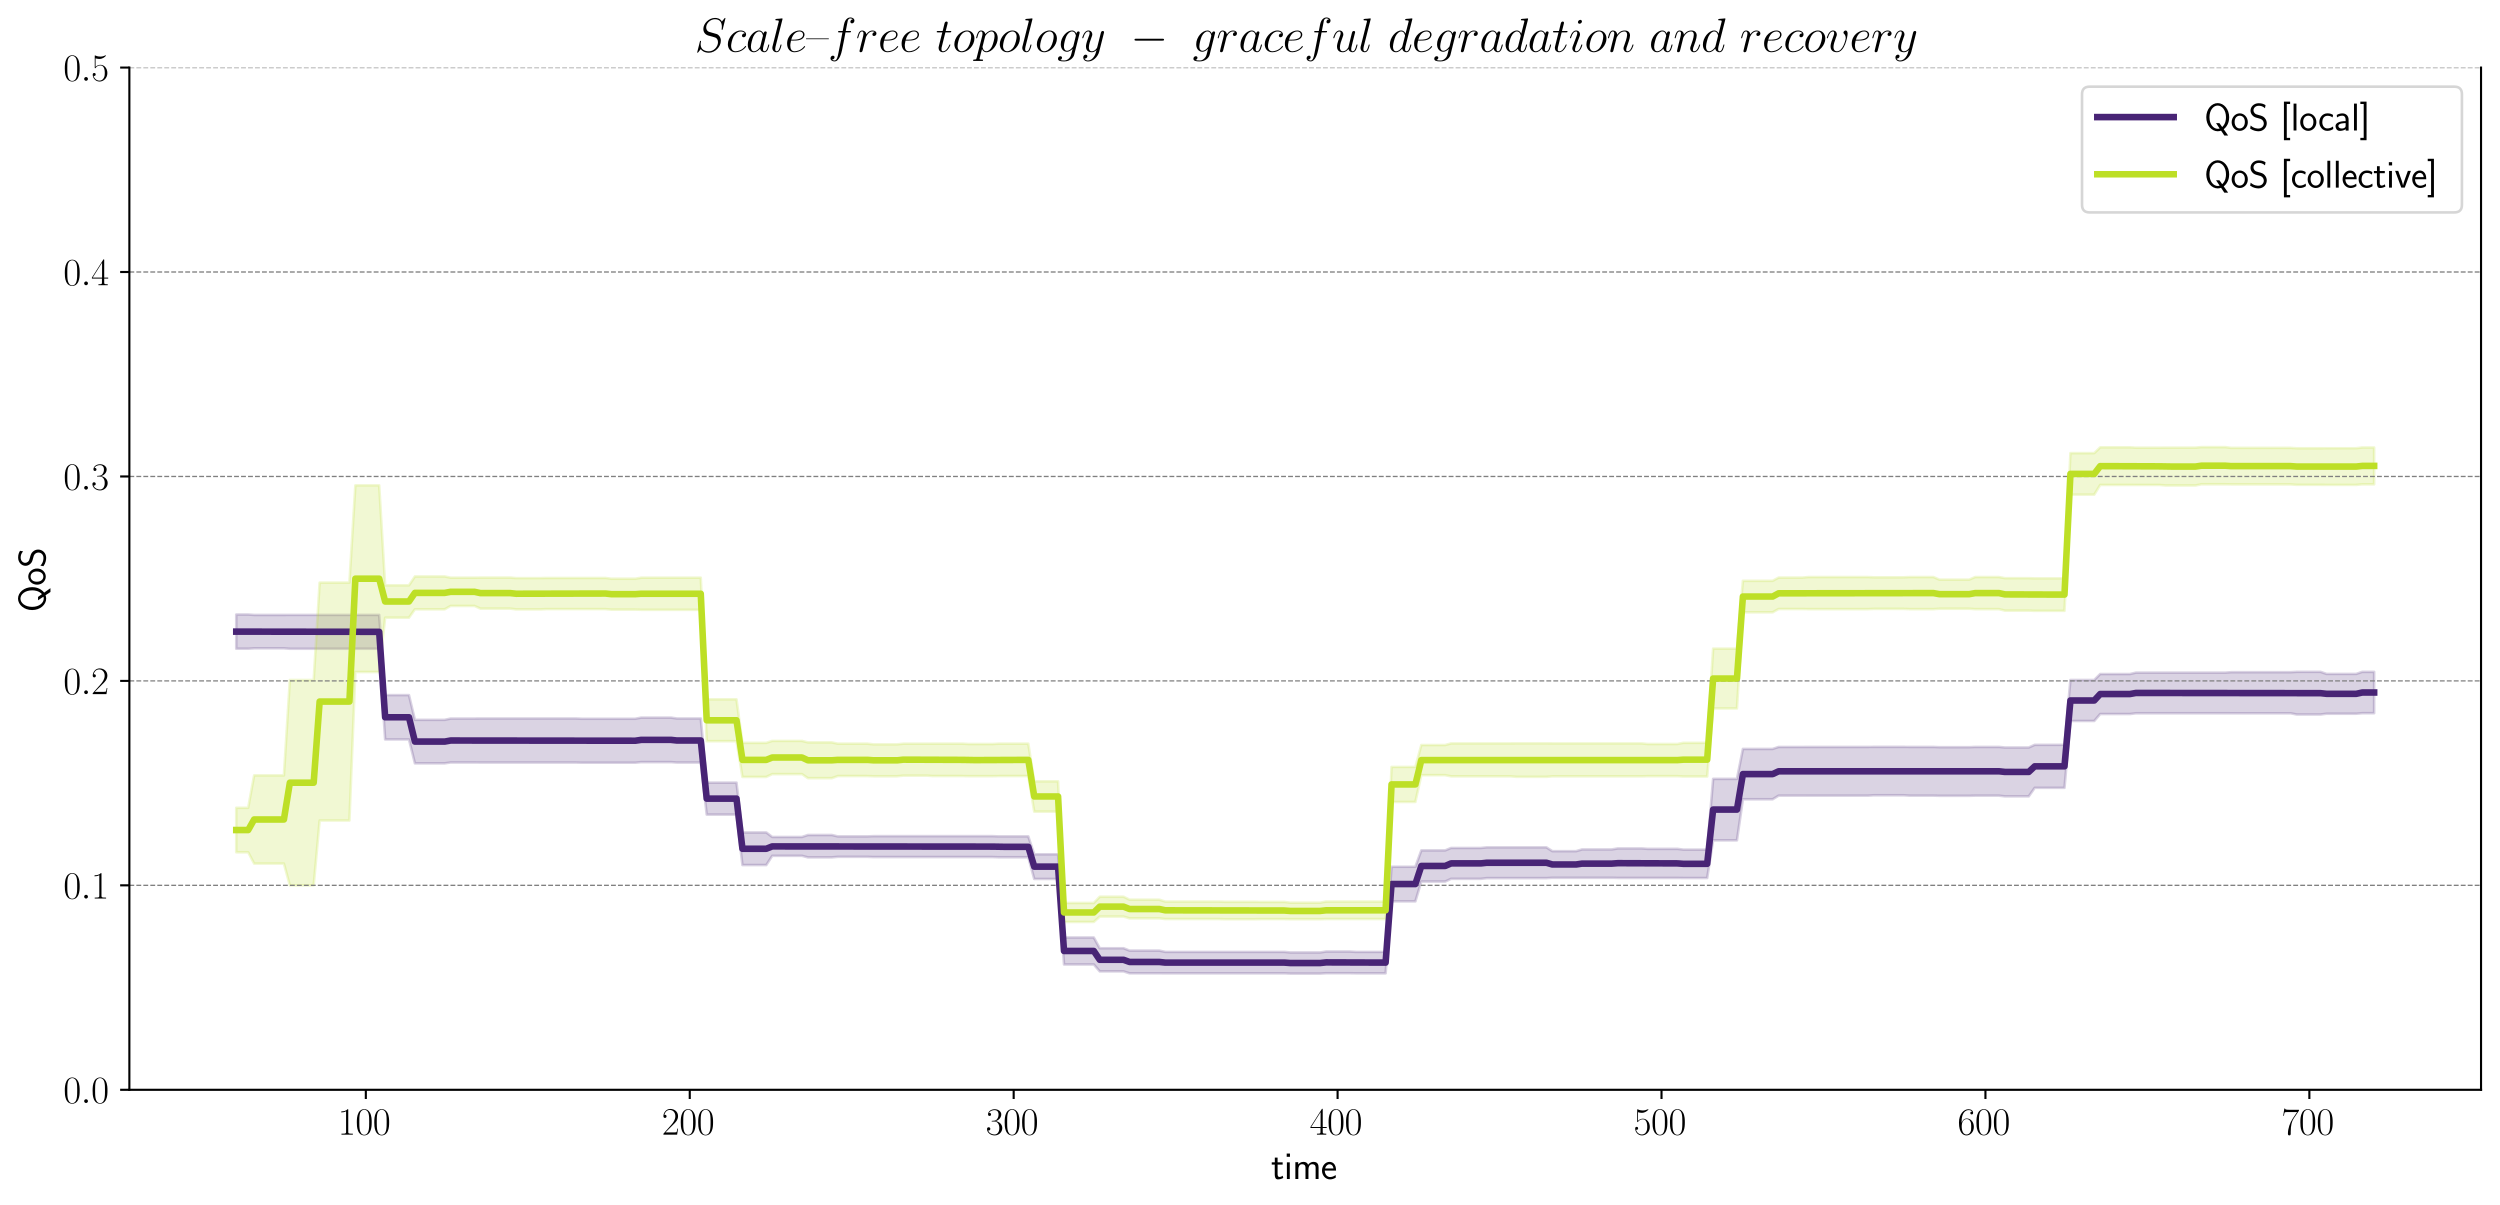 <?xml version="1.0" encoding="utf-8" standalone="no"?>
<!DOCTYPE svg PUBLIC "-//W3C//DTD SVG 1.1//EN"
  "http://www.w3.org/Graphics/SVG/1.1/DTD/svg11.dtd">
<svg xmlns:xlink="http://www.w3.org/1999/xlink" width="949.114pt" height="457.615pt" viewBox="0 0 949.114 457.615" xmlns="http://www.w3.org/2000/svg" version="1.1">
 <defs>
  <style type="text/css">*{stroke-linejoin: round; stroke-linecap: butt}</style>
 </defs>
 <g id="figure_1">
  <g id="patch_1">
   <path d="M 0 457.615 
L 949.114 457.615 
L 949.114 0 
L 0 0 
z
" style="fill: #ffffff"/>
  </g>
  <g id="axes_1">
   <g id="patch_2">
    <path d="M 49.114 413.733 
L 941.914 413.733 
L 941.914 25.653 
L 49.114 25.653 
z
" style="fill: #ffffff"/>
   </g>
   <g id="PolyCollection_1">
    <defs>
     <path id="mcc0958fb0a" d="M 89.696 -211.334 
L 89.696 -224.311 
L 91.957 -224.311 
L 94.218 -224.311 
L 96.479 -224.162 
L 98.74 -224.162 
L 101 -224.162 
L 103.261 -224.162 
L 105.522 -224.162 
L 107.783 -224.162 
L 110.044 -224.168 
L 112.305 -224.168 
L 114.565 -224.168 
L 116.826 -224.168 
L 119.087 -224.168 
L 121.348 -224.168 
L 123.609 -224.168 
L 125.87 -224.168 
L 128.13 -224.168 
L 130.391 -224.168 
L 132.652 -224.168 
L 134.913 -224.168 
L 137.174 -224.168 
L 139.434 -224.168 
L 141.695 -224.168 
L 143.956 -224.168 
L 146.217 -193.719 
L 148.478 -193.719 
L 150.739 -193.719 
L 152.999 -193.719 
L 155.26 -193.719 
L 157.521 -184.33 
L 159.782 -184.33 
L 162.043 -184.33 
L 164.304 -184.33 
L 166.564 -184.33 
L 168.825 -184.33 
L 171.086 -184.812 
L 173.347 -184.812 
L 175.608 -184.812 
L 177.869 -184.812 
L 180.129 -184.812 
L 182.39 -184.841 
L 184.651 -184.841 
L 186.912 -184.841 
L 189.173 -184.841 
L 191.433 -184.841 
L 193.694 -184.841 
L 195.955 -184.841 
L 198.216 -184.841 
L 200.477 -184.841 
L 202.738 -184.841 
L 204.998 -184.841 
L 207.259 -184.841 
L 209.52 -184.841 
L 211.781 -184.841 
L 214.042 -184.841 
L 216.303 -184.841 
L 218.563 -184.841 
L 220.824 -184.743 
L 223.085 -184.743 
L 225.346 -184.743 
L 227.607 -184.743 
L 229.867 -184.743 
L 232.128 -184.743 
L 234.389 -184.743 
L 236.65 -184.743 
L 238.911 -184.743 
L 241.172 -184.743 
L 243.432 -185.174 
L 245.693 -185.174 
L 247.954 -185.174 
L 250.215 -185.174 
L 252.476 -185.174 
L 254.737 -185.174 
L 256.997 -184.841 
L 259.258 -184.841 
L 261.519 -184.841 
L 263.78 -184.841 
L 266.041 -184.841 
L 268.302 -160.486 
L 270.562 -160.486 
L 272.823 -160.486 
L 275.084 -160.486 
L 277.345 -160.486 
L 279.606 -160.486 
L 281.866 -141.577 
L 284.127 -141.577 
L 286.388 -141.577 
L 288.649 -141.577 
L 290.91 -141.577 
L 293.171 -139.866 
L 295.431 -139.866 
L 297.692 -139.866 
L 299.953 -139.866 
L 302.214 -139.866 
L 304.475 -139.866 
L 306.736 -140.615 
L 308.996 -140.615 
L 311.257 -140.615 
L 313.518 -140.615 
L 315.779 -140.615 
L 318.04 -140.084 
L 320.301 -140.084 
L 322.561 -140.084 
L 324.822 -140.084 
L 327.083 -140.084 
L 329.344 -140.084 
L 331.605 -140.176 
L 333.865 -140.176 
L 336.126 -140.176 
L 338.387 -140.176 
L 340.648 -140.176 
L 342.909 -140.176 
L 345.17 -140.176 
L 347.43 -140.176 
L 349.691 -140.176 
L 351.952 -140.176 
L 354.213 -140.176 
L 356.474 -140.176 
L 358.735 -140.176 
L 360.995 -140.176 
L 363.256 -140.176 
L 365.517 -140.176 
L 367.778 -140.176 
L 370.039 -140.176 
L 372.3 -140.176 
L 374.56 -140.176 
L 376.821 -140.176 
L 379.082 -140.086 
L 381.343 -140.086 
L 383.604 -140.086 
L 385.864 -140.086 
L 388.125 -140.086 
L 390.386 -140.086 
L 392.647 -133.288 
L 394.908 -133.288 
L 397.169 -133.288 
L 399.429 -133.288 
L 401.69 -133.288 
L 403.951 -101.695 
L 406.212 -101.695 
L 408.473 -101.695 
L 410.734 -101.695 
L 412.994 -101.695 
L 415.255 -101.695 
L 417.516 -97.622 
L 419.777 -97.622 
L 422.038 -97.622 
L 424.298 -97.622 
L 426.559 -97.622 
L 428.82 -96.722 
L 431.081 -96.722 
L 433.342 -96.722 
L 435.603 -96.722 
L 437.863 -96.722 
L 440.124 -96.722 
L 442.385 -96.236 
L 444.646 -96.236 
L 446.907 -96.236 
L 449.168 -96.236 
L 451.428 -96.236 
L 453.689 -96.236 
L 455.95 -96.236 
L 458.211 -96.236 
L 460.472 -96.236 
L 462.733 -96.236 
L 464.993 -96.236 
L 467.254 -96.236 
L 469.515 -96.236 
L 471.776 -96.236 
L 474.037 -96.236 
L 476.297 -96.236 
L 478.558 -96.236 
L 480.819 -96.236 
L 483.08 -96.236 
L 485.341 -96.236 
L 487.602 -96.236 
L 489.862 -96.013 
L 492.123 -96.013 
L 494.384 -96.013 
L 496.645 -96.013 
L 498.906 -96.013 
L 501.167 -96.013 
L 503.427 -96.367 
L 505.688 -96.367 
L 507.949 -96.367 
L 510.21 -96.367 
L 512.471 -96.367 
L 514.732 -96.236 
L 516.992 -96.236 
L 519.253 -96.236 
L 521.514 -96.236 
L 523.775 -96.236 
L 526.036 -96.236 
L 528.296 -128.556 
L 530.557 -128.556 
L 532.818 -128.556 
L 535.079 -128.556 
L 537.34 -128.556 
L 539.601 -134.762 
L 541.861 -134.762 
L 544.122 -134.762 
L 546.383 -134.762 
L 548.644 -134.762 
L 550.905 -135.69 
L 553.166 -135.69 
L 555.426 -135.69 
L 557.687 -135.69 
L 559.948 -135.69 
L 562.209 -135.69 
L 564.47 -135.918 
L 566.731 -135.918 
L 568.991 -135.918 
L 571.252 -135.918 
L 573.513 -135.918 
L 575.774 -135.918 
L 578.035 -135.918 
L 580.295 -135.918 
L 582.556 -135.918 
L 584.817 -135.918 
L 587.078 -135.918 
L 589.339 -134.477 
L 591.6 -134.477 
L 593.86 -134.477 
L 596.121 -134.477 
L 598.382 -134.477 
L 600.643 -135.132 
L 602.904 -135.132 
L 605.165 -135.132 
L 607.425 -135.132 
L 609.686 -135.132 
L 611.947 -135.132 
L 614.208 -135.511 
L 616.469 -135.511 
L 618.729 -135.511 
L 620.99 -135.511 
L 623.251 -135.511 
L 625.512 -135.35 
L 627.773 -135.35 
L 630.034 -135.35 
L 632.294 -135.35 
L 634.555 -135.35 
L 636.816 -135.35 
L 639.077 -135.057 
L 641.338 -135.057 
L 643.599 -135.057 
L 645.859 -135.057 
L 648.12 -135.057 
L 650.381 -161.925 
L 652.642 -161.925 
L 654.903 -161.925 
L 657.164 -161.925 
L 659.424 -161.925 
L 661.685 -173.292 
L 663.946 -173.292 
L 666.207 -173.292 
L 668.468 -173.292 
L 670.728 -173.292 
L 672.989 -173.292 
L 675.25 -174.035 
L 677.511 -174.035 
L 679.772 -174.035 
L 682.033 -174.035 
L 684.293 -174.035 
L 686.554 -174.048 
L 688.815 -174.048 
L 691.076 -174.048 
L 693.337 -174.048 
L 695.598 -174.048 
L 697.858 -174.048 
L 700.119 -174.048 
L 702.38 -174.048 
L 704.641 -174.048 
L 706.902 -174.048 
L 709.163 -174.048 
L 711.423 -174.067 
L 713.684 -174.067 
L 715.945 -174.067 
L 718.206 -174.067 
L 720.467 -174.067 
L 722.727 -174.067 
L 724.988 -174.048 
L 727.249 -174.048 
L 729.51 -174.048 
L 731.771 -174.048 
L 734.032 -174.048 
L 736.292 -173.943 
L 738.553 -173.943 
L 740.814 -173.943 
L 743.075 -173.943 
L 745.336 -173.943 
L 747.597 -173.943 
L 749.857 -174.048 
L 752.118 -174.048 
L 754.379 -174.048 
L 756.64 -174.048 
L 758.901 -174.048 
L 761.161 -173.829 
L 763.422 -173.829 
L 765.683 -173.829 
L 767.944 -173.829 
L 770.205 -173.829 
L 772.466 -174.841 
L 774.726 -174.841 
L 776.987 -174.841 
L 779.248 -174.841 
L 781.509 -174.841 
L 783.77 -174.841 
L 786.031 -199.459 
L 788.291 -199.459 
L 790.552 -199.459 
L 792.813 -199.459 
L 795.074 -199.459 
L 797.335 -201.722 
L 799.596 -201.722 
L 801.856 -201.722 
L 804.117 -201.722 
L 806.378 -201.722 
L 808.639 -201.722 
L 810.9 -202.247 
L 813.16 -202.247 
L 815.421 -202.247 
L 817.682 -202.247 
L 819.943 -202.247 
L 822.204 -202.247 
L 824.465 -202.247 
L 826.725 -202.247 
L 828.986 -202.247 
L 831.247 -202.247 
L 833.508 -202.247 
L 835.769 -202.247 
L 838.03 -202.247 
L 840.29 -202.247 
L 842.551 -202.247 
L 844.812 -202.247 
L 847.073 -202.422 
L 849.334 -202.422 
L 851.595 -202.422 
L 853.855 -202.422 
L 856.116 -202.422 
L 858.377 -202.422 
L 860.638 -202.422 
L 862.899 -202.422 
L 865.159 -202.422 
L 867.42 -202.422 
L 869.681 -202.422 
L 871.942 -202.553 
L 874.203 -202.553 
L 876.464 -202.553 
L 878.724 -202.553 
L 880.985 -202.553 
L 883.246 -201.768 
L 885.507 -201.768 
L 887.768 -201.768 
L 890.029 -201.768 
L 892.289 -201.768 
L 894.55 -201.768 
L 896.811 -202.55 
L 899.072 -202.55 
L 901.333 -202.55 
L 901.333 -186.854 
L 901.333 -186.854 
L 899.072 -186.854 
L 896.811 -186.854 
L 894.55 -186.654 
L 892.289 -186.654 
L 890.029 -186.654 
L 887.768 -186.654 
L 885.507 -186.654 
L 883.246 -186.654 
L 880.985 -186.36 
L 878.724 -186.36 
L 876.464 -186.36 
L 874.203 -186.36 
L 871.942 -186.36 
L 869.681 -186.818 
L 867.42 -186.818 
L 865.159 -186.818 
L 862.899 -186.818 
L 860.638 -186.818 
L 858.377 -186.818 
L 856.116 -186.818 
L 853.855 -186.818 
L 851.595 -186.818 
L 849.334 -186.818 
L 847.073 -186.818 
L 844.812 -186.83 
L 842.551 -186.83 
L 840.29 -186.83 
L 838.03 -186.83 
L 835.769 -186.83 
L 833.508 -186.83 
L 831.247 -186.83 
L 828.986 -186.83 
L 826.725 -186.83 
L 824.465 -186.83 
L 822.204 -186.83 
L 819.943 -186.83 
L 817.682 -186.83 
L 815.421 -186.83 
L 813.16 -186.83 
L 810.9 -186.83 
L 808.639 -186.537 
L 806.378 -186.537 
L 804.117 -186.537 
L 801.856 -186.537 
L 799.596 -186.537 
L 797.335 -186.537 
L 795.074 -183.898 
L 792.813 -183.898 
L 790.552 -183.898 
L 788.291 -183.898 
L 786.031 -183.898 
L 783.77 -158.515 
L 781.509 -158.515 
L 779.248 -158.515 
L 776.987 -158.515 
L 774.726 -158.515 
L 772.466 -158.515 
L 770.205 -155.279 
L 767.944 -155.279 
L 765.683 -155.279 
L 763.422 -155.279 
L 761.161 -155.279 
L 758.901 -155.55 
L 756.64 -155.55 
L 754.379 -155.55 
L 752.118 -155.55 
L 749.857 -155.55 
L 747.597 -155.491 
L 745.336 -155.491 
L 743.075 -155.491 
L 740.814 -155.491 
L 738.553 -155.491 
L 736.292 -155.491 
L 734.032 -155.55 
L 731.771 -155.55 
L 729.51 -155.55 
L 727.249 -155.55 
L 724.988 -155.55 
L 722.727 -155.694 
L 720.467 -155.694 
L 718.206 -155.694 
L 715.945 -155.694 
L 713.684 -155.694 
L 711.423 -155.694 
L 709.163 -155.55 
L 706.902 -155.55 
L 704.641 -155.55 
L 702.38 -155.55 
L 700.119 -155.55 
L 697.858 -155.55 
L 695.598 -155.55 
L 693.337 -155.55 
L 691.076 -155.55 
L 688.815 -155.55 
L 686.554 -155.55 
L 684.293 -155.563 
L 682.033 -155.563 
L 679.772 -155.563 
L 677.511 -155.563 
L 675.25 -155.563 
L 672.989 -154.178 
L 670.728 -154.178 
L 668.468 -154.178 
L 666.207 -154.178 
L 663.946 -154.178 
L 661.685 -154.178 
L 659.424 -138.591 
L 657.164 -138.591 
L 654.903 -138.591 
L 652.642 -138.591 
L 650.381 -138.591 
L 648.12 -124.279 
L 645.859 -124.279 
L 643.599 -124.279 
L 641.338 -124.279 
L 639.077 -124.279 
L 636.816 -124.312 
L 634.555 -124.312 
L 632.294 -124.312 
L 630.034 -124.312 
L 627.773 -124.312 
L 625.512 -124.312 
L 623.251 -124.316 
L 620.99 -124.316 
L 618.729 -124.316 
L 616.469 -124.316 
L 614.208 -124.316 
L 611.947 -124.367 
L 609.686 -124.367 
L 607.425 -124.367 
L 605.165 -124.367 
L 602.904 -124.367 
L 600.643 -124.367 
L 598.382 -124.368 
L 596.121 -124.368 
L 593.86 -124.368 
L 591.6 -124.368 
L 589.339 -124.368 
L 587.078 -124.234 
L 584.817 -124.234 
L 582.556 -124.234 
L 580.295 -124.234 
L 578.035 -124.234 
L 575.774 -124.234 
L 573.513 -124.234 
L 571.252 -124.234 
L 568.991 -124.234 
L 566.731 -124.234 
L 564.47 -124.234 
L 562.209 -123.974 
L 559.948 -123.974 
L 557.687 -123.974 
L 555.426 -123.974 
L 553.166 -123.974 
L 550.905 -123.974 
L 548.644 -122.94 
L 546.383 -122.94 
L 544.122 -122.94 
L 541.861 -122.94 
L 539.601 -122.94 
L 537.34 -115.417 
L 535.079 -115.417 
L 532.818 -115.417 
L 530.557 -115.417 
L 528.296 -115.417 
L 526.036 -88.097 
L 523.775 -88.097 
L 521.514 -88.097 
L 519.253 -88.097 
L 516.992 -88.097 
L 514.732 -88.097 
L 512.471 -88.13 
L 510.21 -88.13 
L 507.949 -88.13 
L 505.688 -88.13 
L 503.427 -88.13 
L 501.167 -87.993 
L 498.906 -87.993 
L 496.645 -87.993 
L 494.384 -87.993 
L 492.123 -87.993 
L 489.862 -87.993 
L 487.602 -88.097 
L 485.341 -88.097 
L 483.08 -88.097 
L 480.819 -88.097 
L 478.558 -88.097 
L 476.297 -88.097 
L 474.037 -88.097 
L 471.776 -88.097 
L 469.515 -88.097 
L 467.254 -88.097 
L 464.993 -88.097 
L 462.733 -88.097 
L 460.472 -88.097 
L 458.211 -88.097 
L 455.95 -88.097 
L 453.689 -88.097 
L 451.428 -88.097 
L 449.168 -88.097 
L 446.907 -88.097 
L 444.646 -88.097 
L 442.385 -88.097 
L 440.124 -88.101 
L 437.863 -88.101 
L 435.603 -88.101 
L 433.342 -88.101 
L 431.081 -88.101 
L 428.82 -88.101 
L 426.559 -88.836 
L 424.298 -88.836 
L 422.038 -88.836 
L 419.777 -88.836 
L 417.516 -88.836 
L 415.255 -91.462 
L 412.994 -91.462 
L 410.734 -91.462 
L 408.473 -91.462 
L 406.212 -91.462 
L 403.951 -91.462 
L 401.69 -123.921 
L 399.429 -123.921 
L 397.169 -123.921 
L 394.908 -123.921 
L 392.647 -123.921 
L 390.386 -132.157 
L 388.125 -132.157 
L 385.864 -132.157 
L 383.604 -132.157 
L 381.343 -132.157 
L 379.082 -132.157 
L 376.821 -132.23 
L 374.56 -132.23 
L 372.3 -132.23 
L 370.039 -132.23 
L 367.778 -132.23 
L 365.517 -132.23 
L 363.256 -132.23 
L 360.995 -132.23 
L 358.735 -132.23 
L 356.474 -132.23 
L 354.213 -132.23 
L 351.952 -132.23 
L 349.691 -132.23 
L 347.43 -132.23 
L 345.17 -132.23 
L 342.909 -132.23 
L 340.648 -132.23 
L 338.387 -132.23 
L 336.126 -132.23 
L 333.865 -132.23 
L 331.605 -132.23 
L 329.344 -132.323 
L 327.083 -132.323 
L 324.822 -132.323 
L 322.561 -132.323 
L 320.301 -132.323 
L 318.04 -132.323 
L 315.779 -132.119 
L 313.518 -132.119 
L 311.257 -132.119 
L 308.996 -132.119 
L 306.736 -132.119 
L 304.475 -132.704 
L 302.214 -132.704 
L 299.953 -132.704 
L 297.692 -132.704 
L 295.431 -132.704 
L 293.171 -132.704 
L 290.91 -129.197 
L 288.649 -129.197 
L 286.388 -129.197 
L 284.127 -129.197 
L 281.866 -129.197 
L 279.606 -148.361 
L 277.345 -148.361 
L 275.084 -148.361 
L 272.823 -148.361 
L 270.562 -148.361 
L 268.302 -148.361 
L 266.041 -168.121 
L 263.78 -168.121 
L 261.519 -168.121 
L 259.258 -168.121 
L 256.997 -168.121 
L 254.737 -168.28 
L 252.476 -168.28 
L 250.215 -168.28 
L 247.954 -168.28 
L 245.693 -168.28 
L 243.432 -168.28 
L 241.172 -168.056 
L 238.911 -168.056 
L 236.65 -168.056 
L 234.389 -168.056 
L 232.128 -168.056 
L 229.867 -168.056 
L 227.607 -168.056 
L 225.346 -168.056 
L 223.085 -168.056 
L 220.824 -168.056 
L 218.563 -168.121 
L 216.303 -168.121 
L 214.042 -168.121 
L 211.781 -168.121 
L 209.52 -168.121 
L 207.259 -168.121 
L 204.998 -168.121 
L 202.738 -168.121 
L 200.477 -168.121 
L 198.216 -168.121 
L 195.955 -168.121 
L 193.694 -168.121 
L 191.433 -168.121 
L 189.173 -168.121 
L 186.912 -168.121 
L 184.651 -168.121 
L 182.39 -168.121 
L 180.129 -168.15 
L 177.869 -168.15 
L 175.608 -168.15 
L 173.347 -168.15 
L 171.086 -168.15 
L 168.825 -167.817 
L 166.564 -167.817 
L 164.304 -167.817 
L 162.043 -167.817 
L 159.782 -167.817 
L 157.521 -167.817 
L 155.26 -176.893 
L 152.999 -176.893 
L 150.739 -176.893 
L 148.478 -176.893 
L 146.217 -176.893 
L 143.956 -211.315 
L 141.695 -211.315 
L 139.434 -211.315 
L 137.174 -211.315 
L 134.913 -211.315 
L 132.652 -211.315 
L 130.391 -211.315 
L 128.13 -211.315 
L 125.87 -211.315 
L 123.609 -211.315 
L 121.348 -211.315 
L 119.087 -211.315 
L 116.826 -211.315 
L 114.565 -211.315 
L 112.305 -211.315 
L 110.044 -211.315 
L 107.783 -211.485 
L 105.522 -211.485 
L 103.261 -211.485 
L 101 -211.485 
L 98.74 -211.485 
L 96.479 -211.485 
L 94.218 -211.334 
L 91.957 -211.334 
L 89.696 -211.334 
z
" style="stroke: #482475; stroke-opacity: 0.2"/>
    </defs>
    <g clip-path="url(#pf5cb714f7a)">
     <use xlink:href="#mcc0958fb0a" x="0" y="457.615" style="fill: #482475; fill-opacity: 0.2; stroke: #482475; stroke-opacity: 0.2"/>
    </g>
   </g>
   <g id="PolyCollection_2">
    <defs>
     <path id="m3194f6e18c" d="M 89.696 -134.056 
L 89.696 -150.934 
L 91.957 -150.934 
L 94.218 -150.934 
L 96.479 -163.236 
L 98.74 -163.236 
L 101 -163.236 
L 103.261 -163.236 
L 105.522 -163.236 
L 107.783 -163.236 
L 110.044 -199.461 
L 112.305 -199.461 
L 114.565 -199.461 
L 116.826 -199.461 
L 119.087 -199.461 
L 121.348 -236.428 
L 123.609 -236.428 
L 125.87 -236.428 
L 128.13 -236.428 
L 130.391 -236.428 
L 132.652 -236.428 
L 134.913 -273.344 
L 137.174 -273.344 
L 139.434 -273.344 
L 141.695 -273.344 
L 143.956 -273.344 
L 146.217 -235.407 
L 148.478 -235.407 
L 150.739 -235.407 
L 152.999 -235.407 
L 155.26 -235.407 
L 157.521 -238.763 
L 159.782 -238.763 
L 162.043 -238.763 
L 164.304 -238.763 
L 166.564 -238.763 
L 168.825 -238.763 
L 171.086 -238.294 
L 173.347 -238.294 
L 175.608 -238.294 
L 177.869 -238.294 
L 180.129 -238.294 
L 182.39 -238.336 
L 184.651 -238.336 
L 186.912 -238.336 
L 189.173 -238.336 
L 191.433 -238.336 
L 193.694 -238.336 
L 195.955 -238.137 
L 198.216 -238.137 
L 200.477 -238.137 
L 202.738 -238.137 
L 204.998 -238.137 
L 207.259 -238.197 
L 209.52 -238.197 
L 211.781 -238.197 
L 214.042 -238.197 
L 216.303 -238.197 
L 218.563 -238.197 
L 220.824 -238.197 
L 223.085 -238.197 
L 225.346 -238.197 
L 227.607 -238.197 
L 229.867 -238.197 
L 232.128 -237.899 
L 234.389 -237.899 
L 236.65 -237.899 
L 238.911 -237.899 
L 241.172 -237.899 
L 243.432 -238.297 
L 245.693 -238.297 
L 247.954 -238.297 
L 250.215 -238.297 
L 252.476 -238.297 
L 254.737 -238.297 
L 256.997 -238.297 
L 259.258 -238.297 
L 261.519 -238.297 
L 263.78 -238.297 
L 266.041 -238.297 
L 268.302 -192.11 
L 270.562 -192.11 
L 272.823 -192.11 
L 275.084 -192.11 
L 277.345 -192.11 
L 279.606 -192.11 
L 281.866 -175.594 
L 284.127 -175.594 
L 286.388 -175.594 
L 288.649 -175.594 
L 290.91 -175.594 
L 293.171 -176.336 
L 295.431 -176.336 
L 297.692 -176.336 
L 299.953 -176.336 
L 302.214 -176.336 
L 304.475 -176.336 
L 306.736 -175.764 
L 308.996 -175.764 
L 311.257 -175.764 
L 313.518 -175.764 
L 315.779 -175.764 
L 318.04 -175.282 
L 320.301 -175.282 
L 322.561 -175.282 
L 324.822 -175.282 
L 327.083 -175.282 
L 329.344 -175.282 
L 331.605 -175.023 
L 333.865 -175.023 
L 336.126 -175.023 
L 338.387 -175.023 
L 340.648 -175.023 
L 342.909 -175.276 
L 345.17 -175.276 
L 347.43 -175.276 
L 349.691 -175.276 
L 351.952 -175.276 
L 354.213 -175.282 
L 356.474 -175.282 
L 358.735 -175.282 
L 360.995 -175.282 
L 363.256 -175.282 
L 365.517 -175.282 
L 367.778 -175.158 
L 370.039 -175.158 
L 372.3 -175.158 
L 374.56 -175.158 
L 376.821 -175.158 
L 379.082 -175.282 
L 381.343 -175.282 
L 383.604 -175.282 
L 385.864 -175.282 
L 388.125 -175.282 
L 390.386 -175.282 
L 392.647 -160.986 
L 394.908 -160.986 
L 397.169 -160.986 
L 399.429 -160.986 
L 401.69 -160.986 
L 403.951 -114.814 
L 406.212 -114.814 
L 408.473 -114.814 
L 410.734 -114.814 
L 412.994 -114.814 
L 415.255 -114.814 
L 417.516 -117.171 
L 419.777 -117.171 
L 422.038 -117.171 
L 424.298 -117.171 
L 426.559 -117.171 
L 428.82 -116.05 
L 431.081 -116.05 
L 433.342 -116.05 
L 435.603 -116.05 
L 437.863 -116.05 
L 440.124 -116.05 
L 442.385 -115.335 
L 444.646 -115.335 
L 446.907 -115.335 
L 449.168 -115.335 
L 451.428 -115.335 
L 453.689 -115.335 
L 455.95 -115.335 
L 458.211 -115.335 
L 460.472 -115.335 
L 462.733 -115.335 
L 464.993 -115.251 
L 467.254 -115.251 
L 469.515 -115.251 
L 471.776 -115.251 
L 474.037 -115.251 
L 476.297 -115.251 
L 478.558 -115.196 
L 480.819 -115.196 
L 483.08 -115.196 
L 485.341 -115.196 
L 487.602 -115.196 
L 489.862 -114.908 
L 492.123 -114.908 
L 494.384 -114.908 
L 496.645 -114.908 
L 498.906 -114.908 
L 501.167 -114.908 
L 503.427 -115.335 
L 505.688 -115.335 
L 507.949 -115.335 
L 510.21 -115.335 
L 512.471 -115.335 
L 514.732 -115.335 
L 516.992 -115.335 
L 519.253 -115.335 
L 521.514 -115.335 
L 523.775 -115.335 
L 526.036 -115.335 
L 528.296 -166.46 
L 530.557 -166.46 
L 532.818 -166.46 
L 535.079 -166.46 
L 537.34 -166.46 
L 539.601 -174.77 
L 541.861 -174.77 
L 544.122 -174.77 
L 546.383 -174.77 
L 548.644 -174.77 
L 550.905 -175.378 
L 553.166 -175.378 
L 555.426 -175.378 
L 557.687 -175.378 
L 559.948 -175.378 
L 562.209 -175.378 
L 564.47 -175.378 
L 566.731 -175.378 
L 568.991 -175.378 
L 571.252 -175.378 
L 573.513 -175.378 
L 575.774 -175.399 
L 578.035 -175.399 
L 580.295 -175.399 
L 582.556 -175.399 
L 584.817 -175.399 
L 587.078 -175.399 
L 589.339 -175.378 
L 591.6 -175.378 
L 593.86 -175.378 
L 596.121 -175.378 
L 598.382 -175.378 
L 600.643 -175.378 
L 602.904 -175.378 
L 605.165 -175.378 
L 607.425 -175.378 
L 609.686 -175.378 
L 611.947 -175.378 
L 614.208 -175.378 
L 616.469 -175.378 
L 618.729 -175.378 
L 620.99 -175.378 
L 623.251 -175.378 
L 625.512 -175.158 
L 627.773 -175.158 
L 630.034 -175.158 
L 632.294 -175.158 
L 634.555 -175.158 
L 636.816 -175.158 
L 639.077 -175.604 
L 641.338 -175.604 
L 643.599 -175.604 
L 645.859 -175.604 
L 648.12 -175.604 
L 650.381 -211.364 
L 652.642 -211.364 
L 654.903 -211.364 
L 657.164 -211.364 
L 659.424 -211.364 
L 661.685 -237.121 
L 663.946 -237.121 
L 666.207 -237.121 
L 668.468 -237.121 
L 670.728 -237.121 
L 672.989 -237.121 
L 675.25 -238.329 
L 677.511 -238.329 
L 679.772 -238.329 
L 682.033 -238.329 
L 684.293 -238.329 
L 686.554 -238.538 
L 688.815 -238.538 
L 691.076 -238.538 
L 693.337 -238.538 
L 695.598 -238.538 
L 697.858 -238.538 
L 700.119 -238.538 
L 702.38 -238.538 
L 704.641 -238.538 
L 706.902 -238.538 
L 709.163 -238.538 
L 711.423 -238.438 
L 713.684 -238.438 
L 715.945 -238.438 
L 718.206 -238.438 
L 720.467 -238.438 
L 722.727 -238.438 
L 724.988 -238.538 
L 727.249 -238.538 
L 729.51 -238.538 
L 731.771 -238.538 
L 734.032 -238.538 
L 736.292 -237.561 
L 738.553 -237.561 
L 740.814 -237.561 
L 743.075 -237.561 
L 745.336 -237.561 
L 747.597 -237.561 
L 749.857 -238.538 
L 752.118 -238.538 
L 754.379 -238.538 
L 756.64 -238.538 
L 758.901 -238.538 
L 761.161 -238.115 
L 763.422 -238.115 
L 765.683 -238.115 
L 767.944 -238.115 
L 770.205 -238.115 
L 772.466 -238.039 
L 774.726 -238.039 
L 776.987 -238.039 
L 779.248 -238.039 
L 781.509 -238.039 
L 783.77 -238.039 
L 786.031 -285.585 
L 788.291 -285.585 
L 790.552 -285.585 
L 792.813 -285.585 
L 795.074 -285.585 
L 797.335 -287.789 
L 799.596 -287.789 
L 801.856 -287.789 
L 804.117 -287.789 
L 806.378 -287.789 
L 808.639 -287.789 
L 810.9 -287.641 
L 813.16 -287.641 
L 815.421 -287.641 
L 817.682 -287.641 
L 819.943 -287.641 
L 822.204 -287.671 
L 824.465 -287.671 
L 826.725 -287.671 
L 828.986 -287.671 
L 831.247 -287.671 
L 833.508 -287.671 
L 835.769 -287.868 
L 838.03 -287.868 
L 840.29 -287.868 
L 842.551 -287.868 
L 844.812 -287.868 
L 847.073 -287.583 
L 849.334 -287.583 
L 851.595 -287.583 
L 853.855 -287.583 
L 856.116 -287.583 
L 858.377 -287.583 
L 860.638 -287.583 
L 862.899 -287.583 
L 865.159 -287.583 
L 867.42 -287.583 
L 869.681 -287.583 
L 871.942 -287.432 
L 874.203 -287.432 
L 876.464 -287.432 
L 878.724 -287.432 
L 880.985 -287.432 
L 883.246 -287.449 
L 885.507 -287.449 
L 887.768 -287.449 
L 890.029 -287.449 
L 892.289 -287.449 
L 894.55 -287.449 
L 896.811 -287.722 
L 899.072 -287.722 
L 901.333 -287.722 
L 901.333 -273.744 
L 901.333 -273.744 
L 899.072 -273.744 
L 896.811 -273.744 
L 894.55 -273.526 
L 892.289 -273.526 
L 890.029 -273.526 
L 887.768 -273.526 
L 885.507 -273.526 
L 883.246 -273.526 
L 880.985 -273.544 
L 878.724 -273.544 
L 876.464 -273.544 
L 874.203 -273.544 
L 871.942 -273.544 
L 869.681 -273.72 
L 867.42 -273.72 
L 865.159 -273.72 
L 862.899 -273.72 
L 860.638 -273.72 
L 858.377 -273.72 
L 856.116 -273.72 
L 853.855 -273.72 
L 851.595 -273.72 
L 849.334 -273.72 
L 847.073 -273.72 
L 844.812 -273.76 
L 842.551 -273.76 
L 840.29 -273.76 
L 838.03 -273.76 
L 835.769 -273.76 
L 833.508 -273.306 
L 831.247 -273.306 
L 828.986 -273.306 
L 826.725 -273.306 
L 824.465 -273.306 
L 822.204 -273.306 
L 819.943 -273.498 
L 817.682 -273.498 
L 815.421 -273.498 
L 813.16 -273.498 
L 810.9 -273.498 
L 808.639 -273.514 
L 806.378 -273.514 
L 804.117 -273.514 
L 801.856 -273.514 
L 799.596 -273.514 
L 797.335 -273.514 
L 795.074 -269.833 
L 792.813 -269.833 
L 790.552 -269.833 
L 788.291 -269.833 
L 786.031 -269.833 
L 783.77 -225.709 
L 781.509 -225.709 
L 779.248 -225.709 
L 776.987 -225.709 
L 774.726 -225.709 
L 772.466 -225.709 
L 770.205 -225.798 
L 767.944 -225.798 
L 765.683 -225.798 
L 763.422 -225.798 
L 761.161 -225.798 
L 758.901 -226.358 
L 756.64 -226.358 
L 754.379 -226.358 
L 752.118 -226.358 
L 749.857 -226.358 
L 747.597 -226.518 
L 745.336 -226.518 
L 743.075 -226.518 
L 740.814 -226.518 
L 738.553 -226.518 
L 736.292 -226.518 
L 734.032 -226.358 
L 731.771 -226.358 
L 729.51 -226.358 
L 727.249 -226.358 
L 724.988 -226.358 
L 722.727 -226.458 
L 720.467 -226.458 
L 718.206 -226.458 
L 715.945 -226.458 
L 713.684 -226.458 
L 711.423 -226.458 
L 709.163 -226.358 
L 706.902 -226.358 
L 704.641 -226.358 
L 702.38 -226.358 
L 700.119 -226.358 
L 697.858 -226.358 
L 695.598 -226.358 
L 693.337 -226.358 
L 691.076 -226.358 
L 688.815 -226.358 
L 686.554 -226.358 
L 684.293 -226.404 
L 682.033 -226.404 
L 679.772 -226.404 
L 677.511 -226.404 
L 675.25 -226.404 
L 672.989 -225.161 
L 670.728 -225.161 
L 668.468 -225.161 
L 666.207 -225.161 
L 663.946 -225.161 
L 661.685 -225.161 
L 659.424 -188.662 
L 657.164 -188.662 
L 654.903 -188.662 
L 652.642 -188.662 
L 650.381 -188.662 
L 648.12 -162.818 
L 645.859 -162.818 
L 643.599 -162.818 
L 641.338 -162.818 
L 639.077 -162.818 
L 636.816 -162.939 
L 634.555 -162.939 
L 632.294 -162.939 
L 630.034 -162.939 
L 627.773 -162.939 
L 625.512 -162.939 
L 623.251 -162.881 
L 620.99 -162.881 
L 618.729 -162.881 
L 616.469 -162.881 
L 614.208 -162.881 
L 611.947 -162.881 
L 609.686 -162.881 
L 607.425 -162.881 
L 605.165 -162.881 
L 602.904 -162.881 
L 600.643 -162.881 
L 598.382 -162.881 
L 596.121 -162.881 
L 593.86 -162.881 
L 591.6 -162.881 
L 589.339 -162.881 
L 587.078 -162.696 
L 584.817 -162.696 
L 582.556 -162.696 
L 580.295 -162.696 
L 578.035 -162.696 
L 575.774 -162.696 
L 573.513 -162.881 
L 571.252 -162.881 
L 568.991 -162.881 
L 566.731 -162.881 
L 564.47 -162.881 
L 562.209 -162.881 
L 559.948 -162.881 
L 557.687 -162.881 
L 555.426 -162.881 
L 553.166 -162.881 
L 550.905 -162.881 
L 548.644 -163.325 
L 546.383 -163.325 
L 544.122 -163.325 
L 541.861 -163.325 
L 539.601 -163.325 
L 537.34 -153.17 
L 535.079 -153.17 
L 532.818 -153.17 
L 530.557 -153.17 
L 528.296 -153.17 
L 526.036 -108.705 
L 523.775 -108.705 
L 521.514 -108.705 
L 519.253 -108.705 
L 516.992 -108.705 
L 514.732 -108.705 
L 512.471 -108.705 
L 510.21 -108.705 
L 507.949 -108.705 
L 505.688 -108.705 
L 503.427 -108.705 
L 501.167 -108.642 
L 498.906 -108.642 
L 496.645 -108.642 
L 494.384 -108.642 
L 492.123 -108.642 
L 489.862 -108.642 
L 487.602 -108.681 
L 485.341 -108.681 
L 483.08 -108.681 
L 480.819 -108.681 
L 478.558 -108.681 
L 476.297 -108.626 
L 474.037 -108.626 
L 471.776 -108.626 
L 469.515 -108.626 
L 467.254 -108.626 
L 464.993 -108.626 
L 462.733 -108.705 
L 460.472 -108.705 
L 458.211 -108.705 
L 455.95 -108.705 
L 453.689 -108.705 
L 451.428 -108.705 
L 449.168 -108.705 
L 446.907 -108.705 
L 444.646 -108.705 
L 442.385 -108.705 
L 440.124 -108.97 
L 437.863 -108.97 
L 435.603 -108.97 
L 433.342 -108.97 
L 431.081 -108.97 
L 428.82 -108.97 
L 426.559 -109.647 
L 424.298 -109.647 
L 422.038 -109.647 
L 419.777 -109.647 
L 417.516 -109.647 
L 415.255 -107.592 
L 412.994 -107.592 
L 410.734 -107.592 
L 408.473 -107.592 
L 406.212 -107.592 
L 403.951 -107.592 
L 401.69 -149.494 
L 399.429 -149.494 
L 397.169 -149.494 
L 394.908 -149.494 
L 392.647 -149.494 
L 390.386 -162.979 
L 388.125 -162.979 
L 385.864 -162.979 
L 383.604 -162.979 
L 381.343 -162.979 
L 379.082 -162.979 
L 376.821 -162.939 
L 374.56 -162.939 
L 372.3 -162.939 
L 370.039 -162.939 
L 367.778 -162.939 
L 365.517 -162.979 
L 363.256 -162.979 
L 360.995 -162.979 
L 358.735 -162.979 
L 356.474 -162.979 
L 354.213 -162.979 
L 351.952 -163.148 
L 349.691 -163.148 
L 347.43 -163.148 
L 345.17 -163.148 
L 342.909 -163.148 
L 340.648 -162.91 
L 338.387 -162.91 
L 336.126 -162.91 
L 333.865 -162.91 
L 331.605 -162.91 
L 329.344 -162.979 
L 327.083 -162.979 
L 324.822 -162.979 
L 322.561 -162.979 
L 320.301 -162.979 
L 318.04 -162.979 
L 315.779 -162.17 
L 313.518 -162.17 
L 311.257 -162.17 
L 308.996 -162.17 
L 306.736 -162.17 
L 304.475 -163.721 
L 302.214 -163.721 
L 299.953 -163.721 
L 297.692 -163.721 
L 295.431 -163.721 
L 293.171 -163.721 
L 290.91 -162.661 
L 288.649 -162.661 
L 286.388 -162.661 
L 284.127 -162.661 
L 281.866 -162.661 
L 279.606 -176.218 
L 277.345 -176.218 
L 275.084 -176.218 
L 272.823 -176.218 
L 270.562 -176.218 
L 268.302 -176.218 
L 266.041 -226.108 
L 263.78 -226.108 
L 261.519 -226.108 
L 259.258 -226.108 
L 256.997 -226.108 
L 254.737 -226.108 
L 252.476 -226.108 
L 250.215 -226.108 
L 247.954 -226.108 
L 245.693 -226.108 
L 243.432 -226.108 
L 241.172 -226.178 
L 238.911 -226.178 
L 236.65 -226.178 
L 234.389 -226.178 
L 232.128 -226.178 
L 229.867 -226.371 
L 227.607 -226.371 
L 225.346 -226.371 
L 223.085 -226.371 
L 220.824 -226.371 
L 218.563 -226.371 
L 216.303 -226.371 
L 214.042 -226.371 
L 211.781 -226.371 
L 209.52 -226.371 
L 207.259 -226.371 
L 204.998 -226.269 
L 202.738 -226.269 
L 200.477 -226.269 
L 198.216 -226.269 
L 195.955 -226.269 
L 193.694 -226.559 
L 191.433 -226.559 
L 189.173 -226.559 
L 186.912 -226.559 
L 184.651 -226.559 
L 182.39 -226.559 
L 180.129 -227.58 
L 177.869 -227.58 
L 175.608 -227.58 
L 173.347 -227.58 
L 171.086 -227.58 
L 168.825 -226.297 
L 166.564 -226.297 
L 164.304 -226.297 
L 162.043 -226.297 
L 159.782 -226.297 
L 157.521 -226.297 
L 155.26 -223.116 
L 152.999 -223.116 
L 150.739 -223.116 
L 148.478 -223.116 
L 146.217 -223.116 
L 143.956 -202.499 
L 141.695 -202.499 
L 139.434 -202.499 
L 137.174 -202.499 
L 134.913 -202.499 
L 132.652 -146.112 
L 130.391 -146.112 
L 128.13 -146.112 
L 125.87 -146.112 
L 123.609 -146.112 
L 121.348 -146.112 
L 119.087 -121.479 
L 116.826 -121.479 
L 114.565 -121.479 
L 112.305 -121.479 
L 110.044 -121.479 
L 107.783 -129.761 
L 105.522 -129.761 
L 103.261 -129.761 
L 101 -129.761 
L 98.74 -129.761 
L 96.479 -129.761 
L 94.218 -134.056 
L 91.957 -134.056 
L 89.696 -134.056 
z
" style="stroke: #bddf26; stroke-opacity: 0.2"/>
    </defs>
    <g clip-path="url(#pf5cb714f7a)">
     <use xlink:href="#m3194f6e18c" x="0" y="457.615" style="fill: #bddf26; fill-opacity: 0.2; stroke: #bddf26; stroke-opacity: 0.2"/>
    </g>
   </g>
   <g id="matplotlib.axis_1">
    <g id="xtick_1">
     <g id="line2d_1">
      <defs>
       <path id="md1aa11092d" d="M 0 0 
L 0 3.5 
" style="stroke: #000000; stroke-width: 0.8"/>
      </defs>
      <g>
       <use xlink:href="#md1aa11092d" x="138.886" y="413.733" style="stroke: #000000; stroke-width: 0.8"/>
      </g>
     </g>
     <g id="text_1">
      <!-- $\mathdefault{100}$ -->
      <g transform="translate(128.278 430.765) scale(0.145 -0.145)">
       <defs>
        <path id="CMR17-31" d="M 1702 4058 
C 1702 4192 1696 4192 1606 4192 
C 1357 3916 979 3827 621 3827 
C 602 3827 570 3827 563 3808 
C 557 3795 557 3782 557 3648 
C 755 3648 1088 3686 1344 3839 
L 1344 461 
C 1344 236 1331 160 781 160 
L 589 160 
L 589 0 
C 896 0 1216 0 1523 0 
C 1830 0 2150 0 2458 0 
L 2458 160 
L 2266 160 
C 1715 160 1702 230 1702 458 
L 1702 4058 
z
" transform="scale(0.016)"/>
        <path id="CMR17-30" d="M 2688 2025 
C 2688 2416 2682 3080 2413 3591 
C 2176 4039 1798 4198 1466 4198 
C 1158 4198 768 4058 525 3597 
C 269 3118 243 2524 243 2025 
C 243 1661 250 1106 448 619 
C 723 -39 1216 -128 1466 -128 
C 1760 -128 2208 -7 2470 600 
C 2662 1042 2688 1559 2688 2025 
z
M 1466 -26 
C 1056 -26 813 325 723 812 
C 653 1188 653 1738 653 2096 
C 653 2588 653 2997 736 3387 
C 858 3929 1216 4096 1466 4096 
C 1728 4096 2067 3923 2189 3400 
C 2272 3036 2278 2607 2278 2096 
C 2278 1680 2278 1169 2202 792 
C 2067 95 1690 -26 1466 -26 
z
" transform="scale(0.016)"/>
       </defs>
       <use xlink:href="#CMR17-31" transform="scale(0.996)"/>
       <use xlink:href="#CMR17-30" transform="translate(45.69 0) scale(0.996)"/>
       <use xlink:href="#CMR17-30" transform="translate(91.381 0) scale(0.996)"/>
      </g>
     </g>
    </g>
    <g id="xtick_2">
     <g id="line2d_2">
      <g>
       <use xlink:href="#md1aa11092d" x="261.862" y="413.733" style="stroke: #000000; stroke-width: 0.8"/>
      </g>
     </g>
     <g id="text_2">
      <!-- $\mathdefault{200}$ -->
      <g transform="translate(251.253 430.765) scale(0.145 -0.145)">
       <defs>
        <path id="CMR17-32" d="M 2669 989 
L 2554 989 
C 2490 536 2438 459 2413 420 
C 2381 369 1920 369 1830 369 
L 602 369 
C 832 619 1280 1072 1824 1597 
C 2214 1967 2669 2402 2669 3035 
C 2669 3790 2067 4224 1395 4224 
C 691 4224 262 3604 262 3030 
C 262 2780 448 2748 525 2748 
C 589 2748 781 2787 781 3010 
C 781 3207 614 3264 525 3264 
C 486 3264 448 3258 422 3245 
C 544 3790 915 4058 1306 4058 
C 1862 4058 2227 3617 2227 3035 
C 2227 2479 1901 2000 1536 1584 
L 262 146 
L 262 0 
L 2515 0 
L 2669 989 
z
" transform="scale(0.016)"/>
       </defs>
       <use xlink:href="#CMR17-32" transform="scale(0.996)"/>
       <use xlink:href="#CMR17-30" transform="translate(45.69 0) scale(0.996)"/>
       <use xlink:href="#CMR17-30" transform="translate(91.381 0) scale(0.996)"/>
      </g>
     </g>
    </g>
    <g id="xtick_3">
     <g id="line2d_3">
      <g>
       <use xlink:href="#md1aa11092d" x="384.837" y="413.733" style="stroke: #000000; stroke-width: 0.8"/>
      </g>
     </g>
     <g id="text_3">
      <!-- $\mathdefault{300}$ -->
      <g transform="translate(374.228 430.765) scale(0.145 -0.145)">
       <defs>
        <path id="CMR17-33" d="M 1414 2157 
C 1984 2157 2234 1662 2234 1090 
C 2234 320 1824 25 1453 25 
C 1114 25 563 194 390 693 
C 422 680 454 680 486 680 
C 640 680 755 782 755 948 
C 755 1133 614 1216 486 1216 
C 378 1216 211 1165 211 926 
C 211 335 787 -128 1466 -128 
C 2176 -128 2720 430 2720 1085 
C 2720 1707 2208 2157 1600 2227 
C 2086 2328 2554 2756 2554 3329 
C 2554 3820 2048 4179 1472 4179 
C 890 4179 378 3829 378 3329 
C 378 3110 544 3072 627 3072 
C 762 3072 877 3155 877 3321 
C 877 3486 762 3569 627 3569 
C 602 3569 570 3569 544 3557 
C 730 3959 1235 4032 1459 4032 
C 1683 4032 2106 3925 2106 3320 
C 2106 3143 2080 2828 1862 2550 
C 1670 2304 1453 2304 1242 2284 
C 1210 2284 1062 2269 1037 2269 
C 992 2263 966 2257 966 2208 
C 966 2163 973 2157 1101 2157 
L 1414 2157 
z
" transform="scale(0.016)"/>
       </defs>
       <use xlink:href="#CMR17-33" transform="scale(0.996)"/>
       <use xlink:href="#CMR17-30" transform="translate(45.69 0) scale(0.996)"/>
       <use xlink:href="#CMR17-30" transform="translate(91.381 0) scale(0.996)"/>
      </g>
     </g>
    </g>
    <g id="xtick_4">
     <g id="line2d_4">
      <g>
       <use xlink:href="#md1aa11092d" x="507.812" y="413.733" style="stroke: #000000; stroke-width: 0.8"/>
      </g>
     </g>
     <g id="text_4">
      <!-- $\mathdefault{400}$ -->
      <g transform="translate(497.203 430.765) scale(0.145 -0.145)">
       <defs>
        <path id="CMR17-34" d="M 2150 4122 
C 2150 4256 2144 4256 2029 4256 
L 128 1254 
L 128 1088 
L 1779 1088 
L 1779 457 
C 1779 224 1766 160 1318 160 
L 1197 160 
L 1197 0 
C 1402 0 1747 0 1965 0 
C 2182 0 2528 0 2733 0 
L 2733 160 
L 2611 160 
C 2163 160 2150 224 2150 457 
L 2150 1088 
L 2803 1088 
L 2803 1254 
L 2150 1254 
L 2150 4122 
z
M 1798 3703 
L 1798 1254 
L 256 1254 
L 1798 3703 
z
" transform="scale(0.016)"/>
       </defs>
       <use xlink:href="#CMR17-34" transform="scale(0.996)"/>
       <use xlink:href="#CMR17-30" transform="translate(45.69 0) scale(0.996)"/>
       <use xlink:href="#CMR17-30" transform="translate(91.381 0) scale(0.996)"/>
      </g>
     </g>
    </g>
    <g id="xtick_5">
     <g id="line2d_5">
      <g>
       <use xlink:href="#md1aa11092d" x="630.787" y="413.733" style="stroke: #000000; stroke-width: 0.8"/>
      </g>
     </g>
     <g id="text_5">
      <!-- $\mathdefault{500}$ -->
      <g transform="translate(620.179 430.765) scale(0.145 -0.145)">
       <defs>
        <path id="CMR17-35" d="M 730 3692 
C 794 3666 1056 3584 1325 3584 
C 1920 3584 2246 3911 2432 4100 
C 2432 4157 2432 4192 2394 4192 
C 2387 4192 2374 4192 2323 4163 
C 2099 4058 1837 3973 1517 3973 
C 1325 3973 1037 3999 723 4139 
C 653 4171 640 4171 634 4171 
C 602 4171 595 4164 595 4037 
L 595 2203 
C 595 2089 595 2057 659 2057 
C 691 2057 704 2070 736 2114 
C 941 2401 1222 2522 1542 2522 
C 1766 2522 2246 2382 2246 1289 
C 2246 1085 2246 715 2054 421 
C 1894 159 1645 25 1370 25 
C 947 25 518 320 403 814 
C 429 807 480 795 506 795 
C 589 795 749 840 749 1038 
C 749 1210 627 1280 506 1280 
C 358 1280 262 1190 262 1011 
C 262 454 704 -128 1382 -128 
C 2042 -128 2669 440 2669 1264 
C 2669 2030 2170 2624 1549 2624 
C 1222 2624 947 2503 730 2274 
L 730 3692 
z
" transform="scale(0.016)"/>
       </defs>
       <use xlink:href="#CMR17-35" transform="scale(0.996)"/>
       <use xlink:href="#CMR17-30" transform="translate(45.69 0) scale(0.996)"/>
       <use xlink:href="#CMR17-30" transform="translate(91.381 0) scale(0.996)"/>
      </g>
     </g>
    </g>
    <g id="xtick_6">
     <g id="line2d_6">
      <g>
       <use xlink:href="#md1aa11092d" x="753.762" y="413.733" style="stroke: #000000; stroke-width: 0.8"/>
      </g>
     </g>
     <g id="text_6">
      <!-- $\mathdefault{600}$ -->
      <g transform="translate(743.154 430.765) scale(0.145 -0.145)">
       <defs>
        <path id="CMR17-36" d="M 678 2176 
C 678 3690 1395 4032 1811 4032 
C 1946 4032 2272 4009 2400 3776 
C 2298 3776 2106 3776 2106 3553 
C 2106 3381 2246 3323 2336 3323 
C 2394 3323 2566 3348 2566 3560 
C 2566 3954 2246 4179 1805 4179 
C 1043 4179 243 3390 243 1984 
C 243 253 966 -128 1478 -128 
C 2099 -128 2688 427 2688 1283 
C 2688 2081 2170 2662 1517 2662 
C 1126 2662 838 2407 678 1960 
L 678 2176 
z
M 1478 25 
C 691 25 691 1200 691 1436 
C 691 1896 909 2560 1504 2560 
C 1613 2560 1926 2560 2138 2120 
C 2253 1870 2253 1609 2253 1289 
C 2253 944 2253 690 2118 434 
C 1978 171 1773 25 1478 25 
z
" transform="scale(0.016)"/>
       </defs>
       <use xlink:href="#CMR17-36" transform="scale(0.996)"/>
       <use xlink:href="#CMR17-30" transform="translate(45.69 0) scale(0.996)"/>
       <use xlink:href="#CMR17-30" transform="translate(91.381 0) scale(0.996)"/>
      </g>
     </g>
    </g>
    <g id="xtick_7">
     <g id="line2d_7">
      <g>
       <use xlink:href="#md1aa11092d" x="876.738" y="413.733" style="stroke: #000000; stroke-width: 0.8"/>
      </g>
     </g>
     <g id="text_7">
      <!-- $\mathdefault{700}$ -->
      <g transform="translate(866.129 430.765) scale(0.145 -0.145)">
       <defs>
        <path id="CMR17-37" d="M 2886 3941 
L 2886 4081 
L 1382 4081 
C 634 4081 621 4165 595 4288 
L 480 4288 
L 294 3094 
L 410 3094 
C 429 3215 474 3540 550 3661 
C 589 3712 1062 3712 1171 3712 
L 2579 3712 
L 1869 2661 
C 1395 1954 1069 999 1069 165 
C 1069 89 1069 -128 1299 -128 
C 1530 -128 1530 89 1530 171 
L 1530 465 
C 1530 1508 1709 2196 2003 2636 
L 2886 3941 
z
" transform="scale(0.016)"/>
       </defs>
       <use xlink:href="#CMR17-37" transform="scale(0.996)"/>
       <use xlink:href="#CMR17-30" transform="translate(45.69 0) scale(0.996)"/>
       <use xlink:href="#CMR17-30" transform="translate(91.381 0) scale(0.996)"/>
      </g>
     </g>
    </g>
    <g id="text_8">
     <!-- time -->
     <g transform="translate(482.561 447.606) scale(0.145 -0.145)">
      <defs>
       <path id="CMSS17-74" d="M 1069 2368 
L 1901 2368 
L 1901 2737 
L 1069 2737 
L 1069 3520 
L 614 3520 
L 614 2737 
L 109 2737 
L 109 2368 
L 602 2368 
L 602 749 
C 602 384 685 -64 1107 -64 
C 1427 -64 1722 25 2003 172 
L 1901 548 
C 1747 414 1562 337 1363 337 
C 1082 337 1069 696 1069 856 
L 1069 2368 
z
" transform="scale(0.016)"/>
       <path id="CMSS17-69" d="M 979 4183 
L 442 4183 
L 442 3648 
L 979 3648 
L 979 4183 
z
M 947 2739 
L 474 2739 
L 474 0 
L 947 0 
L 947 2739 
z
" transform="scale(0.016)"/>
       <path id="CMSS17-6d" d="M 4288 1877 
C 4288 2308 4179 2816 3462 2816 
C 2982 2816 2694 2516 2566 2331 
C 2451 2670 2182 2816 1798 2816 
C 1363 2816 1088 2568 941 2389 
L 941 2758 
L 474 2758 
L 474 0 
L 960 0 
L 960 1559 
C 960 1939 1101 2428 1555 2428 
C 2138 2428 2138 2016 2138 1829 
L 2138 0 
L 2624 0 
L 2624 1559 
C 2624 1939 2765 2428 3219 2428 
C 3802 2428 3802 2016 3802 1829 
L 3802 0 
L 4288 0 
L 4288 1877 
z
" transform="scale(0.016)"/>
       <path id="CMSS17-65" d="M 2502 1377 
C 2502 1590 2490 2003 2285 2345 
C 2061 2713 1696 2816 1421 2816 
C 755 2816 192 2188 192 1375 
C 192 582 774 -64 1510 -64 
C 1798 -64 2150 19 2470 248 
C 2470 274 2458 414 2451 420 
C 2451 433 2432 630 2432 656 
C 2125 407 1773 325 1517 325 
C 1107 325 666 667 646 1377 
L 2502 1377 
z
M 698 1728 
C 781 2084 1062 2421 1421 2421 
C 1517 2421 1965 2421 2080 1728 
L 698 1728 
z
" transform="scale(0.016)"/>
      </defs>
      <use xlink:href="#CMSS17-74" transform="scale(0.996)"/>
      <use xlink:href="#CMSS17-69" transform="translate(33.832 0) scale(0.996)"/>
      <use xlink:href="#CMSS17-6d" transform="translate(56.012 0) scale(0.996)"/>
      <use xlink:href="#CMSS17-65" transform="translate(130.242 0) scale(0.996)"/>
     </g>
    </g>
   </g>
   <g id="matplotlib.axis_2">
    <g id="ytick_1">
     <g id="line2d_8">
      <path d="M 49.114 413.733 
L 941.914 413.733 
" clip-path="url(#pf5cb714f7a)" style="fill: none; stroke-dasharray: 1.85,0.8; stroke-dashoffset: 0; stroke: #808080; stroke-width: 0.5"/>
     </g>
     <g id="line2d_9">
      <defs>
       <path id="mb7cf04d82a" d="M 0 0 
L -3.5 0 
" style="stroke: #000000; stroke-width: 0.8"/>
      </defs>
      <g>
       <use xlink:href="#mb7cf04d82a" x="49.114" y="413.733" style="stroke: #000000; stroke-width: 0.8"/>
      </g>
     </g>
     <g id="text_9">
      <!-- $\mathdefault{0.0}$ -->
      <g transform="translate(24.041 418.749) scale(0.145 -0.145)">
       <defs>
        <path id="CMMI12-3a" d="M 1178 307 
C 1178 492 1024 619 870 619 
C 685 619 557 466 557 313 
C 557 128 710 0 864 0 
C 1050 0 1178 153 1178 307 
z
" transform="scale(0.016)"/>
       </defs>
       <use xlink:href="#CMR17-30" transform="scale(0.996)"/>
       <use xlink:href="#CMMI12-3a" transform="translate(45.69 0) scale(0.996)"/>
       <use xlink:href="#CMR17-30" transform="translate(72.788 0) scale(0.996)"/>
      </g>
     </g>
    </g>
    <g id="ytick_2">
     <g id="line2d_10">
      <path d="M 49.114 336.117 
L 941.914 336.117 
" clip-path="url(#pf5cb714f7a)" style="fill: none; stroke-dasharray: 1.85,0.8; stroke-dashoffset: 0; stroke: #808080; stroke-width: 0.5"/>
     </g>
     <g id="line2d_11">
      <g>
       <use xlink:href="#mb7cf04d82a" x="49.114" y="336.117" style="stroke: #000000; stroke-width: 0.8"/>
      </g>
     </g>
     <g id="text_10">
      <!-- $\mathdefault{0.1}$ -->
      <g transform="translate(24.041 341.133) scale(0.145 -0.145)">
       <use xlink:href="#CMR17-30" transform="scale(0.996)"/>
       <use xlink:href="#CMMI12-3a" transform="translate(45.69 0) scale(0.996)"/>
       <use xlink:href="#CMR17-31" transform="translate(72.788 0) scale(0.996)"/>
      </g>
     </g>
    </g>
    <g id="ytick_3">
     <g id="line2d_12">
      <path d="M 49.114 258.501 
L 941.914 258.501 
" clip-path="url(#pf5cb714f7a)" style="fill: none; stroke-dasharray: 1.85,0.8; stroke-dashoffset: 0; stroke: #808080; stroke-width: 0.5"/>
     </g>
     <g id="line2d_13">
      <g>
       <use xlink:href="#mb7cf04d82a" x="49.114" y="258.501" style="stroke: #000000; stroke-width: 0.8"/>
      </g>
     </g>
     <g id="text_11">
      <!-- $\mathdefault{0.2}$ -->
      <g transform="translate(24.041 263.517) scale(0.145 -0.145)">
       <use xlink:href="#CMR17-30" transform="scale(0.996)"/>
       <use xlink:href="#CMMI12-3a" transform="translate(45.69 0) scale(0.996)"/>
       <use xlink:href="#CMR17-32" transform="translate(72.788 0) scale(0.996)"/>
      </g>
     </g>
    </g>
    <g id="ytick_4">
     <g id="line2d_14">
      <path d="M 49.114 180.885 
L 941.914 180.885 
" clip-path="url(#pf5cb714f7a)" style="fill: none; stroke-dasharray: 1.85,0.8; stroke-dashoffset: 0; stroke: #808080; stroke-width: 0.5"/>
     </g>
     <g id="line2d_15">
      <g>
       <use xlink:href="#mb7cf04d82a" x="49.114" y="180.885" style="stroke: #000000; stroke-width: 0.8"/>
      </g>
     </g>
     <g id="text_12">
      <!-- $\mathdefault{0.3}$ -->
      <g transform="translate(24.041 185.901) scale(0.145 -0.145)">
       <use xlink:href="#CMR17-30" transform="scale(0.996)"/>
       <use xlink:href="#CMMI12-3a" transform="translate(45.69 0) scale(0.996)"/>
       <use xlink:href="#CMR17-33" transform="translate(72.788 0) scale(0.996)"/>
      </g>
     </g>
    </g>
    <g id="ytick_5">
     <g id="line2d_16">
      <path d="M 49.114 103.269 
L 941.914 103.269 
" clip-path="url(#pf5cb714f7a)" style="fill: none; stroke-dasharray: 1.85,0.8; stroke-dashoffset: 0; stroke: #808080; stroke-width: 0.5"/>
     </g>
     <g id="line2d_17">
      <g>
       <use xlink:href="#mb7cf04d82a" x="49.114" y="103.269" style="stroke: #000000; stroke-width: 0.8"/>
      </g>
     </g>
     <g id="text_13">
      <!-- $\mathdefault{0.4}$ -->
      <g transform="translate(24.041 108.285) scale(0.145 -0.145)">
       <use xlink:href="#CMR17-30" transform="scale(0.996)"/>
       <use xlink:href="#CMMI12-3a" transform="translate(45.69 0) scale(0.996)"/>
       <use xlink:href="#CMR17-34" transform="translate(72.788 0) scale(0.996)"/>
      </g>
     </g>
    </g>
    <g id="ytick_6">
     <g id="line2d_18">
      <path d="M 49.114 25.653 
L 941.914 25.653 
" clip-path="url(#pf5cb714f7a)" style="fill: none; stroke-dasharray: 1.85,0.8; stroke-dashoffset: 0; stroke: #808080; stroke-width: 0.5"/>
     </g>
     <g id="line2d_19">
      <g>
       <use xlink:href="#mb7cf04d82a" x="49.114" y="25.653" style="stroke: #000000; stroke-width: 0.8"/>
      </g>
     </g>
     <g id="text_14">
      <!-- $\mathdefault{0.5}$ -->
      <g transform="translate(24.041 30.669) scale(0.145 -0.145)">
       <use xlink:href="#CMR17-30" transform="scale(0.996)"/>
       <use xlink:href="#CMMI12-3a" transform="translate(45.69 0) scale(0.996)"/>
       <use xlink:href="#CMR17-35" transform="translate(72.788 0) scale(0.996)"/>
      </g>
     </g>
    </g>
    <g id="text_15">
     <!-- QoS -->
     <g transform="translate(17.232 232.375) rotate(-90) scale(0.145 -0.145)">
      <defs>
       <path id="CMSS17-51" d="M 3200 202 
C 3981 833 4096 1689 4096 2174 
C 4096 3501 3219 4497 2214 4497 
C 1210 4497 333 3497 333 2178 
C 333 847 1222 -128 2214 -128 
C 2438 -128 2630 -77 2765 -26 
L 3302 -832 
L 3930 -832 
L 3200 202 
z
M 2528 324 
C 2438 293 2330 273 2214 273 
C 1523 273 858 993 858 2178 
C 858 3357 1517 4096 2214 4096 
C 2918 4096 3571 3350 3571 2178 
C 3571 1771 3507 1089 2950 566 
L 2490 1210 
L 1939 1210 
L 2528 324 
z
" transform="scale(0.016)"/>
       <path id="CMSS17-6f" d="M 2829 1356 
C 2829 2176 2221 2816 1504 2816 
C 768 2816 173 2157 173 1356 
C 173 544 787 -64 1498 -64 
C 2227 -64 2829 563 2829 1356 
z
M 1504 337 
C 1050 337 659 709 659 1408 
C 659 2151 1114 2427 1498 2427 
C 1914 2427 2342 2126 2342 1408 
C 2342 683 1926 337 1504 337 
z
" transform="scale(0.016)"/>
       <path id="CMSS17-53" d="M 2797 4169 
C 2515 4334 2208 4480 1690 4480 
C 864 4480 333 3879 333 3266 
C 333 3025 403 2753 653 2475 
C 902 2196 1184 2121 1542 2033 
C 1690 1994 1939 1924 1984 1906 
C 2342 1767 2515 1444 2515 1140 
C 2515 742 2202 318 1645 318 
C 1453 318 890 318 358 819 
L 269 318 
C 794 -64 1363 -128 1651 -128 
C 2438 -128 3002 488 3002 1186 
C 3002 1440 2925 1763 2656 2061 
C 2394 2347 2163 2410 1638 2549 
C 1338 2626 1146 2677 986 2873 
C 877 3013 819 3146 819 3317 
C 819 3673 1126 4060 1690 4060 
C 1971 4060 2336 4002 2707 3660 
L 2797 4169 
z
" transform="scale(0.016)"/>
      </defs>
      <use xlink:href="#CMSS17-51" transform="scale(0.996)"/>
      <use xlink:href="#CMSS17-6f" transform="translate(69.024 0) scale(0.996)"/>
      <use xlink:href="#CMSS17-53" transform="translate(115.868 0) scale(0.996)"/>
     </g>
    </g>
   </g>
   <g id="line2d_20">
    <path d="M 89.696 239.792 
L 143.956 239.873 
L 146.217 272.308 
L 155.26 272.308 
L 157.521 281.541 
L 168.825 281.541 
L 171.086 281.133 
L 241.172 281.215 
L 243.432 280.888 
L 254.737 280.888 
L 256.997 281.133 
L 266.041 281.133 
L 268.302 303.191 
L 279.606 303.191 
L 281.866 322.228 
L 290.91 322.228 
L 293.171 321.33 
L 376.821 321.411 
L 381.343 321.493 
L 390.386 321.493 
L 392.647 329.01 
L 401.69 329.01 
L 403.951 361.036 
L 415.255 361.036 
L 417.516 364.386 
L 426.559 364.386 
L 428.82 365.203 
L 440.124 365.203 
L 442.385 365.448 
L 487.602 365.448 
L 489.862 365.611 
L 501.167 365.611 
L 503.427 365.366 
L 526.036 365.448 
L 528.296 335.628 
L 537.34 335.628 
L 539.601 328.764 
L 548.644 328.764 
L 550.905 327.783 
L 562.209 327.783 
L 564.47 327.538 
L 587.078 327.538 
L 589.339 328.192 
L 598.382 328.192 
L 600.643 327.865 
L 611.947 327.865 
L 614.208 327.701 
L 636.816 327.784 
L 639.077 327.947 
L 648.12 327.947 
L 650.381 307.357 
L 659.424 307.357 
L 661.685 293.879 
L 672.989 293.879 
L 675.25 292.816 
L 758.901 292.816 
L 761.161 293.061 
L 770.205 293.061 
L 772.466 290.936 
L 783.77 290.936 
L 786.031 265.936 
L 795.074 265.936 
L 797.335 263.485 
L 808.639 263.485 
L 810.9 263.076 
L 880.985 263.158 
L 883.246 263.404 
L 894.55 263.404 
L 896.811 262.913 
L 901.333 262.913 
L 901.333 262.913 
" clip-path="url(#pf5cb714f7a)" style="fill: none; stroke: #482475; stroke-width: 2.5; stroke-linecap: square"/>
   </g>
   <g id="line2d_21">
    <path d="M 89.696 315.12 
L 94.218 315.12 
L 96.479 311.116 
L 107.783 311.116 
L 110.044 297.145 
L 119.087 297.145 
L 121.348 266.344 
L 132.652 266.344 
L 134.913 219.693 
L 143.956 219.693 
L 146.217 228.353 
L 155.26 228.353 
L 157.521 225.085 
L 168.825 225.085 
L 171.086 224.678 
L 180.129 224.678 
L 182.39 225.168 
L 193.694 225.168 
L 195.955 225.412 
L 229.867 225.331 
L 232.128 225.576 
L 241.172 225.576 
L 243.432 225.412 
L 266.041 225.412 
L 268.302 273.451 
L 279.606 273.451 
L 281.866 288.487 
L 290.91 288.487 
L 293.171 287.586 
L 304.475 287.586 
L 306.736 288.648 
L 315.779 288.648 
L 318.04 288.484 
L 329.344 288.484 
L 331.605 288.648 
L 340.648 288.648 
L 342.909 288.403 
L 365.517 288.484 
L 370.039 288.567 
L 390.386 288.484 
L 392.647 302.375 
L 401.69 302.375 
L 403.951 346.412 
L 415.255 346.412 
L 417.516 344.206 
L 426.559 344.206 
L 428.82 345.104 
L 440.124 345.104 
L 442.385 345.595 
L 487.602 345.676 
L 489.862 345.84 
L 501.167 345.84 
L 503.427 345.595 
L 526.036 345.595 
L 528.296 297.8 
L 537.34 297.8 
L 539.601 288.567 
L 636.816 288.567 
L 639.077 288.404 
L 648.12 288.404 
L 650.381 257.602 
L 659.424 257.602 
L 661.685 226.474 
L 672.989 226.474 
L 675.25 225.248 
L 734.032 225.167 
L 736.292 225.575 
L 747.597 225.575 
L 749.857 225.167 
L 758.901 225.167 
L 761.161 225.658 
L 783.77 225.74 
L 786.031 179.906 
L 795.074 179.906 
L 797.335 176.963 
L 819.943 177.045 
L 824.465 177.126 
L 833.508 177.126 
L 835.769 176.8 
L 844.812 176.8 
L 847.073 176.963 
L 869.681 176.963 
L 871.942 177.126 
L 894.55 177.127 
L 896.811 176.882 
L 901.333 176.882 
L 901.333 176.882 
" clip-path="url(#pf5cb714f7a)" style="fill: none; stroke: #bddf26; stroke-width: 2.5; stroke-linecap: square"/>
   </g>
   <g id="patch_3">
    <path d="M 49.114 413.733 
L 49.114 25.653 
" style="fill: none; stroke: #000000; stroke-width: 0.8; stroke-linejoin: miter; stroke-linecap: square"/>
   </g>
   <g id="patch_4">
    <path d="M 941.914 413.733 
L 941.914 25.653 
" style="fill: none; stroke: #000000; stroke-width: 0.8; stroke-linejoin: miter; stroke-linecap: square"/>
   </g>
   <g id="patch_5">
    <path d="M 49.114 413.733 
L 941.914 413.733 
" style="fill: none; stroke: #000000; stroke-width: 0.8; stroke-linejoin: miter; stroke-linecap: square"/>
   </g>
   <g id="text_16">
    <!-- $Scale\textrm{- -}free\ topology\ -\ graceful\ degradation\ and\ recovery$ -->
    <g transform="translate(263.751 19.653) scale(0.18 -0.18)">
     <defs>
      <path id="CMMI12-53" d="M 4064 4423 
C 4064 4480 4019 4480 4006 4480 
C 3981 4480 3974 4474 3898 4378 
C 3859 4333 3597 4001 3590 3995 
C 3379 4410 2957 4480 2688 4480 
C 1875 4480 1139 3743 1139 3025 
C 1139 2549 1427 2269 1741 2161 
C 1811 2135 2189 2033 2381 1989 
C 2707 1900 2790 1875 2925 1735 
C 2950 1703 3078 1557 3078 1258 
C 3078 667 2528 57 1888 57 
C 1363 57 781 280 781 991 
C 781 1112 806 1265 826 1328 
C 826 1348 832 1378 832 1391 
C 832 1417 819 1449 768 1449 
C 710 1449 704 1436 678 1328 
L 352 24 
C 352 18 326 -64 326 -71 
C 326 -128 378 -128 390 -128 
C 416 -128 422 -122 499 -26 
L 794 356 
C 947 126 1280 -128 1875 -128 
C 2701 -128 3456 666 3456 1460 
C 3456 1728 3392 1963 3149 2197 
C 3014 2331 2899 2363 2310 2516 
C 1882 2630 1824 2649 1709 2751 
C 1600 2858 1517 3011 1517 3227 
C 1517 3761 2061 4308 2669 4308 
C 3296 4308 3590 3926 3590 3323 
C 3590 3158 3558 2986 3558 2961 
C 3558 2903 3610 2903 3629 2903 
C 3686 2903 3693 2922 3718 3024 
L 4064 4423 
z
" transform="scale(0.016)"/>
      <path id="CMMI12-63" d="M 2502 2431 
C 2381 2431 2323 2431 2234 2355 
C 2195 2323 2125 2227 2125 2125 
C 2125 1997 2221 1920 2342 1920 
C 2496 1920 2669 2044 2669 2292 
C 2669 2588 2374 2816 1933 2816 
C 1094 2816 256 1903 256 996 
C 256 441 602 -64 1254 -64 
C 2125 -64 2675 622 2675 706 
C 2675 744 2637 776 2611 776 
C 2592 776 2586 770 2528 713 
C 2118 162 1510 64 1267 64 
C 826 64 685 446 685 764 
C 685 988 794 1605 1024 2039 
C 1190 2338 1536 2682 1939 2682 
C 2022 2682 2374 2682 2502 2431 
z
" transform="scale(0.016)"/>
      <path id="CMMI12-61" d="M 1926 760 
C 1894 651 1894 639 1805 517 
C 1664 338 1382 64 1082 64 
C 819 64 672 300 672 677 
C 672 1028 870 1743 992 2012 
C 1210 2459 1510 2689 1760 2689 
C 2182 2689 2266 2165 2266 2114 
C 2266 2108 2246 2024 2240 2012 
L 1926 760 
z
M 2336 2395 
C 2266 2561 2093 2816 1760 2816 
C 1037 2816 256 1884 256 939 
C 256 307 627 -64 1062 -64 
C 1414 -64 1715 211 1894 422 
C 1958 45 2259 -64 2451 -64 
C 2643 -64 2797 51 2912 281 
C 3014 498 3104 888 3104 913 
C 3104 945 3078 971 3040 971 
C 2982 971 2976 939 2950 843 
C 2854 466 2733 64 2470 64 
C 2285 64 2272 230 2272 358 
C 2272 505 2291 575 2349 824 
C 2394 984 2426 1124 2477 1309 
C 2714 2267 2771 2497 2771 2535 
C 2771 2625 2701 2695 2605 2695 
C 2400 2695 2349 2472 2336 2395 
z
" transform="scale(0.016)"/>
      <path id="CMMI12-6c" d="M 1626 4257 
C 1632 4282 1645 4320 1645 4352 
C 1645 4416 1581 4416 1568 4416 
C 1562 4416 1331 4393 1216 4377 
C 1107 4377 1011 4358 896 4358 
C 742 4345 698 4339 698 4224 
C 698 4160 762 4160 826 4160 
C 1152 4160 1152 4102 1152 4039 
C 1152 4014 1152 4001 1120 3887 
L 326 731 
C 307 661 294 610 294 509 
C 294 191 531 -64 858 -64 
C 1069 -64 1210 76 1312 274 
C 1421 483 1510 884 1510 909 
C 1510 941 1485 967 1446 967 
C 1389 967 1382 935 1357 840 
C 1242 401 1126 64 870 64 
C 678 64 678 267 678 357 
C 678 382 678 515 723 694 
L 1626 4257 
z
" transform="scale(0.016)"/>
      <path id="CMMI12-65" d="M 1146 1479 
C 1318 1479 1754 1479 2061 1595 
C 2547 1783 2592 2158 2592 2274 
C 2592 2558 2349 2816 1926 2816 
C 1254 2816 288 2210 288 1073 
C 288 402 672 -64 1254 -64 
C 2125 -64 2675 609 2675 692 
C 2675 730 2637 762 2611 762 
C 2592 762 2586 756 2528 699 
C 2118 159 1510 64 1267 64 
C 902 64 710 350 710 822 
C 710 911 710 1071 806 1479 
L 1146 1479 
z
M 838 1600 
C 1114 2592 1722 2689 1926 2689 
C 2208 2689 2400 2522 2400 2277 
C 2400 1600 1376 1600 1107 1600 
L 838 1600 
z
" transform="scale(0.016)"/>
      <path id="CMR17-7b" d="M 2970 1664 
L 2970 1766 
L -38 1766 
L -38 1664 
L 2970 1664 
z
" transform="scale(0.016)"/>
      <path id="CMMI12-66" d="M 2854 2566 
C 2982 2566 3034 2566 3034 2688 
C 3034 2752 2982 2752 2867 2752 
L 2349 2752 
C 2470 3429 2560 3897 2611 4107 
C 2650 4265 2784 4416 2950 4416 
C 3085 4416 3219 4358 3283 4298 
C 3034 4272 2957 4082 2957 3969 
C 2957 3837 3053 3759 3174 3759 
C 3302 3759 3494 3870 3494 4119 
C 3494 4393 3226 4544 2944 4544 
C 2669 4544 2400 4334 2272 4078 
C 2157 3848 2093 3611 1946 2752 
L 1517 2752 
C 1395 2752 1331 2752 1331 2637 
C 1331 2566 1370 2566 1498 2566 
L 1907 2566 
C 1792 1976 1530 542 1382 -137 
C 1274 -689 1178 -1152 858 -1152 
C 838 -1152 653 -1152 538 -1031 
C 864 -1005 864 -726 864 -720 
C 864 -593 768 -517 646 -517 
C 518 -517 326 -625 326 -867 
C 326 -1140 608 -1280 858 -1280 
C 1510 -1280 1779 -118 1850 199 
C 1965 688 2278 2376 2310 2566 
L 2854 2566 
z
" transform="scale(0.016)"/>
      <path id="CMMI12-72" d="M 2490 2612 
C 2291 2574 2189 2433 2189 2293 
C 2189 2139 2310 2088 2400 2088 
C 2579 2088 2726 2242 2726 2433 
C 2726 2638 2528 2816 2208 2816 
C 1952 2816 1658 2701 1389 2312 
C 1344 2650 1088 2816 832 2816 
C 582 2816 454 2625 378 2484 
C 269 2254 173 1871 173 1839 
C 173 1814 198 1782 243 1782 
C 294 1782 301 1788 339 1935 
C 435 2318 557 2689 813 2689 
C 966 2689 1011 2580 1011 2395 
C 1011 2254 947 2005 902 1807 
L 723 1118 
C 698 996 627 709 595 594 
C 550 428 480 128 480 96 
C 480 6 550 -64 646 -64 
C 717 -64 838 -19 877 109 
C 896 160 1133 1124 1171 1271 
C 1203 1411 1242 1546 1274 1686 
C 1299 1775 1325 1878 1344 1961 
C 1363 2018 1536 2331 1696 2472 
C 1773 2542 1939 2689 2202 2689 
C 2304 2689 2406 2670 2490 2612 
z
" transform="scale(0.016)"/>
      <path id="CMMI12-74" d="M 1286 2566 
L 1875 2566 
C 1997 2566 2061 2566 2061 2681 
C 2061 2752 2022 2752 1894 2752 
L 1331 2752 
L 1568 3692 
C 1594 3781 1594 3794 1594 3840 
C 1594 3943 1510 4000 1427 4000 
C 1376 4000 1229 3981 1178 3775 
L 928 2752 
L 326 2752 
C 198 2752 141 2752 141 2630 
C 141 2566 186 2566 307 2566 
L 877 2566 
L 454 881 
C 403 658 384 594 384 511 
C 384 211 595 -64 954 -64 
C 1600 -64 1946 868 1946 912 
C 1946 951 1920 970 1882 970 
C 1869 970 1843 970 1830 944 
C 1824 938 1818 931 1773 829 
C 1638 511 1344 64 973 64 
C 781 64 768 224 768 364 
C 768 370 768 492 787 568 
L 1286 2566 
z
" transform="scale(0.016)"/>
      <path id="CMMI12-6f" d="M 2918 1756 
C 2918 2363 2522 2816 1939 2816 
C 1094 2816 262 1897 262 996 
C 262 390 659 -64 1242 -64 
C 2093 -64 2918 856 2918 1756 
z
M 1248 64 
C 928 64 691 319 691 766 
C 691 1060 845 1712 1024 2031 
C 1312 2523 1670 2689 1933 2689 
C 2246 2689 2490 2433 2490 1986 
C 2490 1731 2355 1047 2112 658 
C 1850 230 1498 64 1248 64 
z
" transform="scale(0.016)"/>
      <path id="CMMI12-70" d="M 275 -789 
C 230 -980 205 -1031 -58 -1031 
C -134 -1031 -198 -1031 -198 -1152 
C -198 -1165 -192 -1216 -122 -1216 
C -38 -1216 51 -1216 134 -1216 
L 410 -1216 
C 544 -1216 870 -1216 1005 -1216 
C 1043 -1216 1120 -1216 1120 -1101 
C 1120 -1031 1075 -1031 966 -1031 
C 672 -1031 653 -987 653 -937 
C 653 -861 941 219 979 364 
C 1050 185 1222 -64 1555 -64 
C 2278 -64 3059 875 3059 1814 
C 3059 2401 2726 2816 2246 2816 
C 1837 2816 1491 2420 1421 2331 
C 1370 2650 1120 2816 864 2816 
C 678 2816 531 2727 410 2484 
C 294 2254 205 1865 205 1839 
C 205 1814 230 1782 275 1782 
C 326 1782 333 1788 371 1935 
C 467 2312 589 2689 845 2689 
C 992 2689 1043 2587 1043 2397 
C 1043 2245 1024 2181 998 2067 
L 275 -789 
z
M 1382 1993 
C 1427 2171 1606 2357 1709 2446 
C 1779 2510 1990 2689 2234 2689 
C 2515 2689 2643 2408 2643 2076 
C 2643 1769 2464 1047 2304 715 
C 2144 370 1850 64 1555 64 
C 1120 64 1050 613 1050 639 
C 1050 658 1062 709 1069 741 
L 1382 1993 
z
" transform="scale(0.016)"/>
      <path id="CMMI12-67" d="M 2163 811 
C 2138 709 2125 683 2042 588 
C 1779 249 1510 128 1312 128 
C 1101 128 902 294 902 734 
C 902 1073 1094 1788 1235 2076 
C 1421 2433 1709 2689 1978 2689 
C 2400 2689 2483 2165 2483 2127 
L 2464 2037 
L 2163 811 
z
M 2560 2395 
C 2477 2580 2298 2816 1978 2816 
C 1280 2816 486 1941 486 990 
C 486 326 890 0 1299 0 
C 1638 0 1939 268 2054 396 
L 1914 -171 
C 1824 -516 1786 -674 1555 -894 
C 1293 -1152 1050 -1152 909 -1152 
C 717 -1152 557 -1139 397 -1089 
C 602 -1033 653 -858 653 -789 
C 653 -689 576 -588 435 -588 
C 282 -588 115 -714 115 -922 
C 115 -1180 378 -1280 922 -1280 
C 1747 -1280 2176 -753 2259 -410 
L 2970 2435 
C 2989 2511 2989 2524 2989 2536 
C 2989 2625 2918 2695 2822 2695 
C 2669 2695 2579 2567 2560 2395 
z
" transform="scale(0.016)"/>
      <path id="CMMI12-79" d="M 1683 -700 
C 1510 -939 1261 -1152 947 -1152 
C 870 -1152 563 -1152 467 -889 
C 486 -895 518 -895 531 -895 
C 723 -895 851 -729 851 -582 
C 851 -435 730 -384 634 -384 
C 531 -384 307 -458 307 -759 
C 307 -1071 582 -1286 947 -1286 
C 1587 -1286 2234 -700 2413 6 
L 3040 2485 
C 3046 2517 3059 2556 3059 2594 
C 3059 2689 2982 2753 2886 2753 
C 2829 2753 2694 2727 2643 2535 
L 2170 658 
C 2138 543 2138 530 2086 460 
C 1958 281 1747 64 1440 64 
C 1082 64 1050 415 1050 588 
C 1050 952 1222 1443 1395 1903 
C 1466 2088 1504 2178 1504 2305 
C 1504 2574 1312 2816 998 2816 
C 410 2816 173 1890 173 1839 
C 173 1814 198 1782 243 1782 
C 301 1782 307 1807 333 1897 
C 486 2433 730 2689 979 2689 
C 1037 2689 1146 2689 1146 2478 
C 1146 2312 1075 2127 979 1884 
C 666 1047 666 837 666 683 
C 666 77 1101 -64 1421 -64 
C 1606 -64 1837 -6 2061 230 
L 2067 224 
C 1971 -147 1907 -392 1683 -700 
z
" transform="scale(0.016)"/>
      <path id="CMSY10-0" d="M 4218 1472 
C 4326 1472 4442 1472 4442 1600 
C 4442 1728 4326 1728 4218 1728 
L 755 1728 
C 646 1728 531 1728 531 1600 
C 531 1472 646 1472 755 1472 
L 4218 1472 
z
" transform="scale(0.016)"/>
      <path id="CMMI12-75" d="M 2182 370 
C 2266 13 2573 -64 2726 -64 
C 2931 -64 3085 70 3187 287 
C 3296 517 3379 894 3379 913 
C 3379 945 3354 971 3315 971 
C 3258 971 3251 939 3226 843 
C 3110 402 2995 64 2739 64 
C 2547 64 2547 275 2547 358 
C 2547 505 2566 568 2630 837 
C 2675 1009 2720 1181 2758 1360 
L 3021 2401 
C 3066 2561 3066 2574 3066 2593 
C 3066 2689 2989 2753 2893 2753 
C 2707 2753 2662 2593 2624 2433 
C 2560 2184 2214 811 2170 588 
C 2163 588 1914 64 1446 64 
C 1114 64 1050 351 1050 588 
C 1050 952 1229 1462 1395 1890 
C 1472 2095 1504 2178 1504 2305 
C 1504 2580 1306 2816 998 2816 
C 410 2816 173 1890 173 1839 
C 173 1814 198 1782 243 1782 
C 301 1782 307 1807 333 1896 
C 486 2441 736 2682 979 2682 
C 1043 2682 1146 2682 1146 2478 
C 1146 2312 1075 2127 979 1884 
C 698 1124 666 881 666 690 
C 666 38 1158 -64 1421 -64 
C 1830 -64 2054 217 2182 370 
z
" transform="scale(0.016)"/>
      <path id="CMMI12-64" d="M 3219 4257 
C 3226 4282 3238 4320 3238 4352 
C 3238 4416 3174 4416 3162 4416 
C 3155 4416 2842 4388 2810 4380 
C 2701 4373 2605 4358 2490 4358 
C 2330 4345 2285 4339 2285 4224 
C 2285 4160 2336 4160 2426 4160 
C 2739 4160 2746 4103 2746 4040 
C 2746 4002 2733 3952 2726 3933 
L 2336 2395 
C 2266 2561 2093 2816 1760 2816 
C 1037 2816 256 1884 256 939 
C 256 307 627 -64 1062 -64 
C 1414 -64 1715 211 1894 422 
C 1958 45 2259 -64 2451 -64 
C 2643 -64 2797 51 2912 281 
C 3014 498 3104 888 3104 913 
C 3104 945 3078 971 3040 971 
C 2982 971 2976 939 2950 843 
C 2854 466 2733 64 2470 64 
C 2285 64 2272 229 2272 357 
C 2272 382 2272 515 2317 694 
L 3219 4257 
z
M 1926 760 
C 1894 651 1894 639 1805 517 
C 1664 338 1382 64 1082 64 
C 819 64 672 300 672 677 
C 672 1028 870 1743 992 2012 
C 1210 2459 1510 2689 1760 2689 
C 2182 2689 2266 2165 2266 2114 
C 2266 2108 2246 2024 2240 2012 
L 1926 760 
z
" transform="scale(0.016)"/>
      <path id="CMMI12-69" d="M 1811 913 
C 1811 945 1786 971 1747 971 
C 1690 971 1683 952 1651 843 
C 1485 262 1222 64 1011 64 
C 934 64 845 83 845 275 
C 845 447 922 639 992 830 
L 1440 2018 
C 1459 2069 1504 2184 1504 2305 
C 1504 2574 1312 2816 998 2816 
C 410 2816 173 1890 173 1839 
C 173 1814 198 1782 243 1782 
C 301 1782 307 1807 333 1896 
C 486 2428 730 2682 979 2682 
C 1037 2682 1146 2682 1146 2478 
C 1146 2312 1062 2101 1011 1961 
L 563 773 
C 525 671 486 568 486 453 
C 486 166 685 -64 992 -64 
C 1581 -64 1811 869 1811 913 
z
M 1760 4013 
C 1760 4109 1683 4224 1542 4224 
C 1395 4224 1229 4083 1229 3917 
C 1229 3758 1363 3707 1440 3707 
C 1613 3707 1760 3873 1760 4013 
z
" transform="scale(0.016)"/>
      <path id="CMMI12-6e" d="M 1318 1871 
C 1331 1910 1491 2229 1728 2433 
C 1894 2586 2112 2689 2362 2689 
C 2618 2689 2707 2497 2707 2242 
C 2707 1878 2445 1150 2317 805 
C 2259 651 2227 568 2227 453 
C 2227 166 2426 -64 2733 -64 
C 3328 -64 3552 875 3552 913 
C 3552 945 3526 971 3488 971 
C 3430 971 3424 952 3392 843 
C 3245 319 3002 64 2752 64 
C 2688 64 2586 64 2586 269 
C 2586 429 2656 621 2694 710 
C 2822 1063 3091 1780 3091 2145 
C 3091 2528 2867 2816 2381 2816 
C 1811 2816 1510 2415 1395 2255 
C 1376 2618 1114 2816 832 2816 
C 627 2816 486 2695 378 2478 
C 262 2248 173 1865 173 1839 
C 173 1814 198 1782 243 1782 
C 294 1782 301 1788 339 1935 
C 442 2325 557 2689 813 2689 
C 960 2689 1011 2586 1011 2395 
C 1011 2254 947 2005 902 1807 
L 723 1118 
C 698 996 627 709 595 594 
C 550 428 480 128 480 96 
C 480 6 550 -64 646 -64 
C 723 -64 813 -26 864 70 
C 877 102 934 326 966 453 
L 1107 1028 
L 1318 1871 
z
" transform="scale(0.016)"/>
      <path id="CMMI12-76" d="M 2925 2389 
C 2925 2791 2720 2816 2669 2816 
C 2515 2816 2374 2663 2374 2535 
C 2374 2459 2419 2414 2445 2389 
C 2509 2331 2675 2159 2675 1827 
C 2675 1558 2291 64 1523 64 
C 1133 64 1056 390 1056 626 
C 1056 945 1203 1392 1376 1852 
C 1478 2114 1504 2178 1504 2305 
C 1504 2574 1312 2816 998 2816 
C 410 2816 173 1890 173 1839 
C 173 1814 198 1782 243 1782 
C 301 1782 307 1807 333 1897 
C 486 2446 736 2689 979 2689 
C 1037 2689 1146 2689 1146 2478 
C 1146 2312 1075 2127 979 1884 
C 672 1067 672 869 672 715 
C 672 575 691 313 890 134 
C 1120 -64 1440 -64 1498 -64 
C 2560 -64 2925 2024 2925 2389 
z
" transform="scale(0.016)"/>
     </defs>
     <use xlink:href="#CMMI12-53" transform="scale(0.996)"/>
     <use xlink:href="#CMMI12-63" transform="translate(65.794 0) scale(0.996)"/>
     <use xlink:href="#CMMI12-61" transform="translate(107.778 0) scale(0.996)"/>
     <use xlink:href="#CMMI12-6c" transform="translate(158.986 0) scale(0.996)"/>
     <use xlink:href="#CMMI12-65" transform="translate(190.234 0) scale(0.996)"/>
     <use xlink:href="#CMR17-7b" transform="translate(235.446 0) scale(0.996)"/>
     <use xlink:href="#CMMI12-66" transform="translate(281.136 0) scale(0.996)"/>
     <use xlink:href="#CMMI12-72" transform="translate(339.857 0) scale(0.996)"/>
     <use xlink:href="#CMMI12-65" transform="translate(386.527 0) scale(0.996)"/>
     <use xlink:href="#CMMI12-65" transform="translate(431.739 0) scale(0.996)"/>
     <use xlink:href="#CMMI12-74" transform="translate(508.18 0) scale(0.996)"/>
     <use xlink:href="#CMMI12-6f" transform="translate(543.407 0) scale(0.996)"/>
     <use xlink:href="#CMMI12-70" transform="translate(590.302 0) scale(0.996)"/>
     <use xlink:href="#CMMI12-6f" transform="translate(639.262 0) scale(0.996)"/>
     <use xlink:href="#CMMI12-6c" transform="translate(686.157 0) scale(0.996)"/>
     <use xlink:href="#CMMI12-6f" transform="translate(717.405 0) scale(0.996)"/>
     <use xlink:href="#CMMI12-67" transform="translate(764.301 0) scale(0.996)"/>
     <use xlink:href="#CMMI12-79" transform="translate(814.586 0) scale(0.996)"/>
     <use xlink:href="#CMSY10-0" transform="translate(919.093 0) scale(0.996)"/>
     <use xlink:href="#CMMI12-67" transform="translate(1049.949 0) scale(0.996)"/>
     <use xlink:href="#CMMI12-72" transform="translate(1100.234 0) scale(0.996)"/>
     <use xlink:href="#CMMI12-61" transform="translate(1146.905 0) scale(0.996)"/>
     <use xlink:href="#CMMI12-63" transform="translate(1198.113 0) scale(0.996)"/>
     <use xlink:href="#CMMI12-65" transform="translate(1240.096 0) scale(0.996)"/>
     <use xlink:href="#CMMI12-66" transform="translate(1285.308 0) scale(0.996)"/>
     <use xlink:href="#CMMI12-75" transform="translate(1344.028 0) scale(0.996)"/>
     <use xlink:href="#CMMI12-6c" transform="translate(1399.549 0) scale(0.996)"/>
     <use xlink:href="#CMMI12-64" transform="translate(1462.026 0) scale(0.996)"/>
     <use xlink:href="#CMMI12-65" transform="translate(1512.715 0) scale(0.996)"/>
     <use xlink:href="#CMMI12-67" transform="translate(1557.927 0) scale(0.996)"/>
     <use xlink:href="#CMMI12-72" transform="translate(1608.213 0) scale(0.996)"/>
     <use xlink:href="#CMMI12-61" transform="translate(1654.884 0) scale(0.996)"/>
     <use xlink:href="#CMMI12-64" transform="translate(1706.091 0) scale(0.996)"/>
     <use xlink:href="#CMMI12-61" transform="translate(1756.78 0) scale(0.996)"/>
     <use xlink:href="#CMMI12-74" transform="translate(1807.988 0) scale(0.996)"/>
     <use xlink:href="#CMMI12-69" transform="translate(1843.215 0) scale(0.996)"/>
     <use xlink:href="#CMMI12-6f" transform="translate(1876.493 0) scale(0.996)"/>
     <use xlink:href="#CMMI12-6e" transform="translate(1923.389 0) scale(0.996)"/>
     <use xlink:href="#CMMI12-61" transform="translate(2012.848 0) scale(0.996)"/>
     <use xlink:href="#CMMI12-6e" transform="translate(2064.056 0) scale(0.996)"/>
     <use xlink:href="#CMMI12-64" transform="translate(2122.286 0) scale(0.996)"/>
     <use xlink:href="#CMMI12-72" transform="translate(2204.204 0) scale(0.996)"/>
     <use xlink:href="#CMMI12-65" transform="translate(2250.874 0) scale(0.996)"/>
     <use xlink:href="#CMMI12-63" transform="translate(2296.086 0) scale(0.996)"/>
     <use xlink:href="#CMMI12-6f" transform="translate(2338.07 0) scale(0.996)"/>
     <use xlink:href="#CMMI12-76" transform="translate(2384.965 0) scale(0.996)"/>
     <use xlink:href="#CMMI12-65" transform="translate(2435.7 0) scale(0.996)"/>
     <use xlink:href="#CMMI12-72" transform="translate(2480.912 0) scale(0.996)"/>
     <use xlink:href="#CMMI12-79" transform="translate(2527.583 0) scale(0.996)"/>
    </g>
   </g>
   <g id="legend_1">
    <g id="patch_6">
     <path d="M 793.332 80.645 
L 931.764 80.645 
Q 934.664 80.645 934.664 77.745 
L 934.664 35.803 
Q 934.664 32.903 931.764 32.903 
L 793.332 32.903 
Q 790.432 32.903 790.432 35.803 
L 790.432 77.745 
Q 790.432 80.645 793.332 80.645 
z
" style="fill: #ffffff; opacity: 0.8; stroke: #cccccc; stroke-linejoin: miter"/>
    </g>
    <g id="line2d_22">
     <path d="M 796.232 44.463 
L 810.732 44.463 
L 825.232 44.463 
" style="fill: none; stroke: #482475; stroke-width: 2.5; stroke-linecap: square"/>
    </g>
    <g id="text_17">
     <!-- QoS [local] -->
     <g transform="translate(836.832 49.538) scale(0.145 -0.145)">
      <defs>
       <path id="CMSS17-5b" d="M 1613 -1600 
L 1613 -1212 
L 1062 -1212 
L 1062 4352 
L 1613 4352 
L 1613 4741 
L 595 4741 
L 595 -1600 
L 1613 -1600 
z
" transform="scale(0.016)"/>
       <path id="CMSS17-6c" d="M 947 4416 
L 474 4416 
L 474 0 
L 947 0 
L 947 4416 
z
" transform="scale(0.016)"/>
       <path id="CMSS17-63" d="M 2464 2541 
C 2464 2585 2170 2714 2093 2739 
C 1882 2816 1613 2816 1542 2816 
C 710 2816 211 2093 211 1363 
C 211 595 768 -64 1517 -64 
C 1946 -64 2253 76 2502 242 
L 2464 664 
C 2189 453 1869 337 1523 337 
C 1024 337 698 774 698 1369 
C 698 1831 909 2414 1549 2414 
C 1901 2414 2099 2343 2394 2145 
L 2464 2541 
z
" transform="scale(0.016)"/>
       <path id="CMSS17-61" d="M 2406 1791 
C 2406 2392 1978 2808 1402 2808 
C 1120 2808 813 2757 461 2553 
L 499 2135 
C 659 2248 934 2432 1395 2432 
C 1722 2432 1920 2180 1920 1782 
L 1920 1536 
C 896 1536 256 1238 256 726 
C 256 461 416 -64 947 -64 
C 1043 -64 1562 -64 1933 217 
L 1933 -19 
L 2406 -19 
L 2406 1791 
z
M 1920 816 
C 1920 701 1920 548 1728 434 
C 1562 325 1350 325 1261 325 
C 941 325 723 511 723 744 
C 723 1211 1722 1211 1920 1211 
L 1920 816 
z
" transform="scale(0.016)"/>
       <path id="CMSS17-5d" d="M 1146 4741 
L 128 4741 
L 128 4352 
L 678 4352 
L 678 -1212 
L 128 -1212 
L 128 -1600 
L 1146 -1600 
L 1146 4741 
z
" transform="scale(0.016)"/>
      </defs>
      <use xlink:href="#CMSS17-51" transform="scale(0.996)"/>
      <use xlink:href="#CMSS17-6f" transform="translate(69.024 0) scale(0.996)"/>
      <use xlink:href="#CMSS17-53" transform="translate(115.868 0) scale(0.996)"/>
      <use xlink:href="#CMSS17-5b" transform="translate(199.146 0) scale(0.996)"/>
      <use xlink:href="#CMSS17-6c" transform="translate(226.331 0) scale(0.996)"/>
      <use xlink:href="#CMSS17-6f" transform="translate(248.512 0) scale(0.996)"/>
      <use xlink:href="#CMSS17-63" transform="translate(297.958 0) scale(0.996)"/>
      <use xlink:href="#CMSS17-61" transform="translate(339.597 0) scale(0.996)"/>
      <use xlink:href="#CMSS17-6c" transform="translate(384.518 0) scale(0.996)"/>
      <use xlink:href="#CMSS17-5d" transform="translate(406.699 0) scale(0.996)"/>
     </g>
    </g>
    <g id="line2d_23">
     <path d="M 796.232 66.158 
L 810.732 66.158 
L 825.232 66.158 
" style="fill: none; stroke: #bddf26; stroke-width: 2.5; stroke-linecap: square"/>
    </g>
    <g id="text_18">
     <!-- QoS [collective] -->
     <g transform="translate(836.832 71.233) scale(0.145 -0.145)">
      <defs>
       <path id="CMSS17-76" d="M 2675 2752 
L 2176 2752 
L 1747 1556 
C 1613 1165 1421 627 1389 352 
L 1382 352 
C 1370 468 1318 634 1286 749 
C 1248 890 1197 1056 1158 1172 
L 595 2752 
L 83 2752 
L 1094 0 
L 1664 0 
L 2675 2752 
z
" transform="scale(0.016)"/>
      </defs>
      <use xlink:href="#CMSS17-51" transform="scale(0.996)"/>
      <use xlink:href="#CMSS17-6f" transform="translate(69.024 0) scale(0.996)"/>
      <use xlink:href="#CMSS17-53" transform="translate(115.868 0) scale(0.996)"/>
      <use xlink:href="#CMSS17-5b" transform="translate(199.146 0) scale(0.996)"/>
      <use xlink:href="#CMSS17-63" transform="translate(226.331 0) scale(0.996)"/>
      <use xlink:href="#CMSS17-6f" transform="translate(267.97 0) scale(0.996)"/>
      <use xlink:href="#CMSS17-6c" transform="translate(314.813 0) scale(0.996)"/>
      <use xlink:href="#CMSS17-6c" transform="translate(336.994 0) scale(0.996)"/>
      <use xlink:href="#CMSS17-65" transform="translate(359.175 0) scale(0.996)"/>
      <use xlink:href="#CMSS17-63" transform="translate(400.814 0) scale(0.996)"/>
      <use xlink:href="#CMSS17-74" transform="translate(442.452 0) scale(0.996)"/>
      <use xlink:href="#CMSS17-69" transform="translate(476.284 0) scale(0.996)"/>
      <use xlink:href="#CMSS17-76" transform="translate(498.465 0) scale(0.996)"/>
      <use xlink:href="#CMSS17-65" transform="translate(541.465 0) scale(0.996)"/>
      <use xlink:href="#CMSS17-5d" transform="translate(583.104 0) scale(0.996)"/>
     </g>
    </g>
   </g>
  </g>
 </g>
 <defs>
  <clipPath id="pf5cb714f7a">
   <rect x="49.114" y="25.653" width="892.8" height="388.08"/>
  </clipPath>
 </defs>
</svg>
